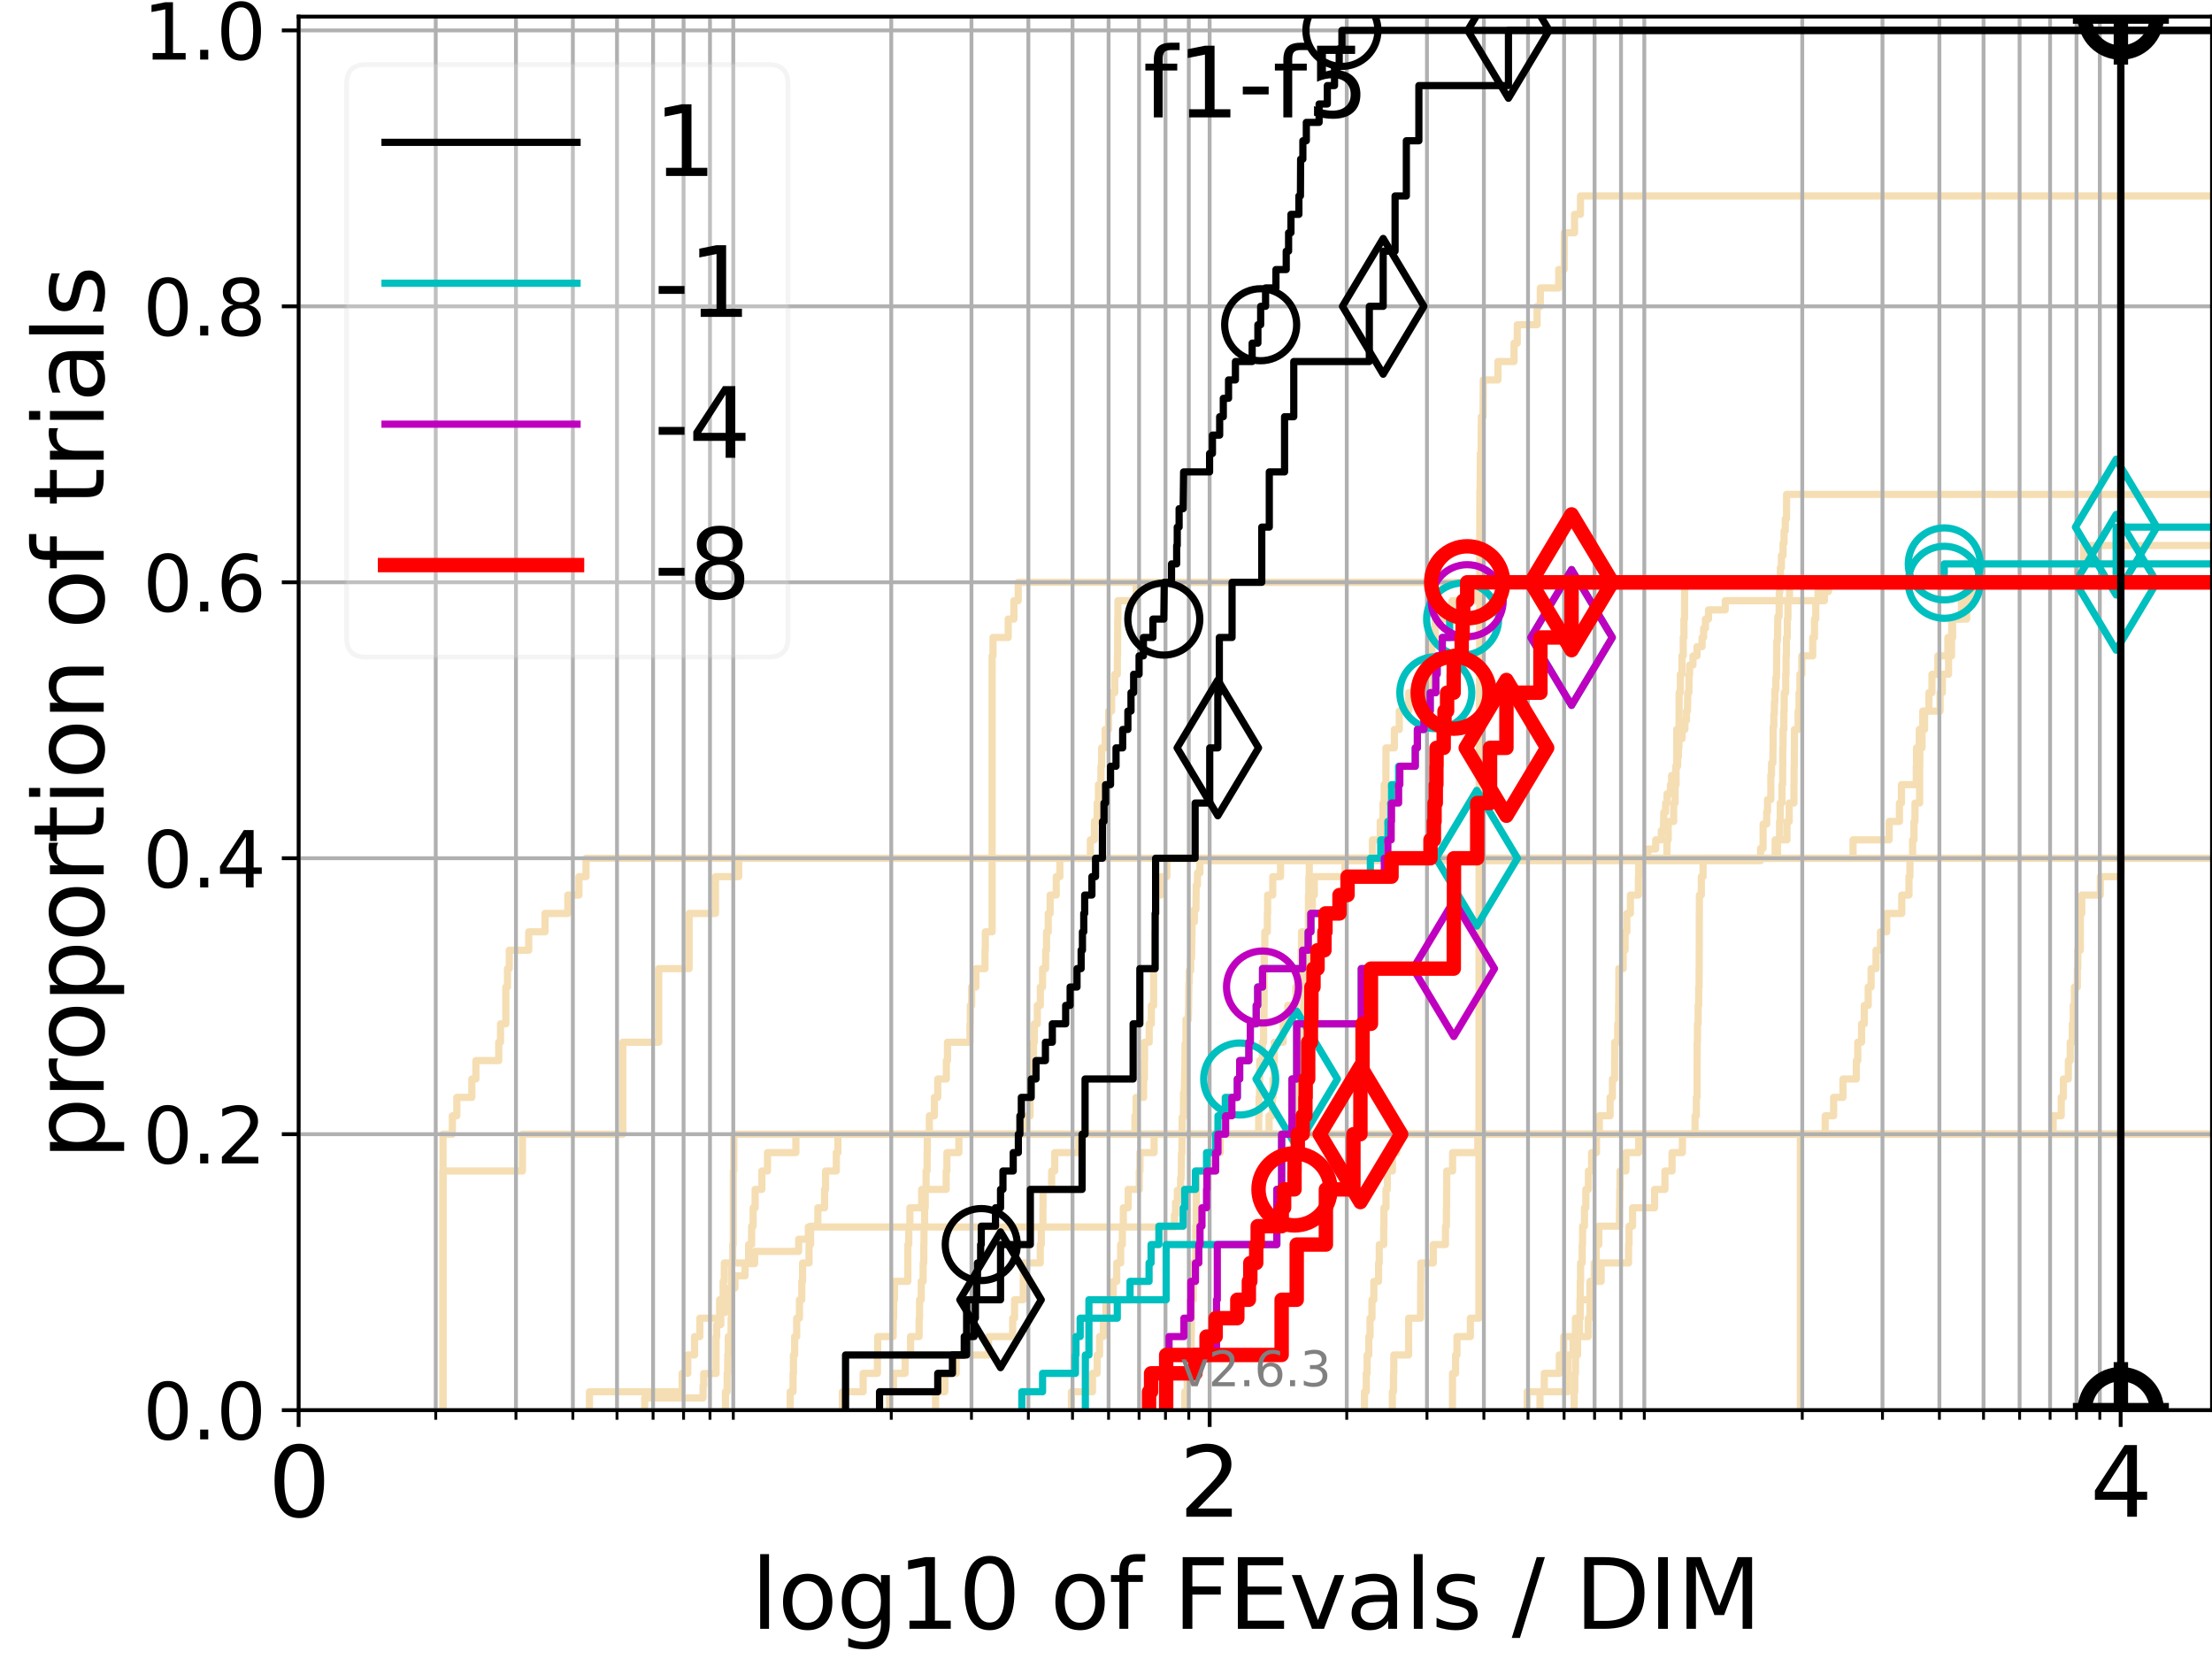 <?xml version="1.0" encoding="utf-8" standalone="no"?>
<!DOCTYPE svg PUBLIC "-//W3C//DTD SVG 1.1//EN"
  "http://www.w3.org/Graphics/SVG/1.1/DTD/svg11.dtd">
<svg xmlns:xlink="http://www.w3.org/1999/xlink" width="460.8pt" height="345.6pt" viewBox="0 0 460.8 345.6" xmlns="http://www.w3.org/2000/svg" version="1.1">
 <defs>
  <style type="text/css">*{stroke-linejoin: round; stroke-linecap: butt}</style>
 </defs>
 <g id="figure_1">
  <g id="patch_1">
   <path d="M 0 345.6 
L 460.8 345.6 
L 460.8 0 
L 0 0 
z
" style="fill: #ffffff"/>
  </g>
  <g id="axes_1">
   <g id="patch_2">
    <path d="M 62.208 293.76 
L 460.8 293.76 
L 460.8 3.456 
L 62.208 3.456 
z
" style="fill: #ffffff"/>
   </g>
   <g id="line2d_1">
    <path d="M 375.048 293.76 
L 375.048 282.263 
L 375.048 282.263 
L 375.048 270.766 
L 375.048 270.766 
L 375.048 259.268 
L 375.048 259.268 
L 375.048 247.771 
L 375.048 247.771 
L 375.048 236.274 
L 375.048 236.274 
L 375.048 236.274 
L 460.8 236.274 
" clip-path="url(#p8922312f47)" style="fill: none; stroke: #f5deb3; stroke-width: 1.5; stroke-linecap: square"/>
   </g>
   <g id="line2d_2">
    <path d="M 134.293 293.76 
L 134.293 291.216 
L 146.461 291.216 
L 146.461 288.673 
L 146.594 288.673 
L 146.594 286.129 
L 149.171 286.129 
L 149.171 278.498 
L 149.296 278.498 
L 149.296 275.955 
L 150.158 275.955 
L 150.158 273.411 
L 151.122 273.411 
L 151.122 270.867 
L 151.478 270.867 
L 151.478 268.324 
L 153.099 268.324 
L 153.099 265.78 
L 155.201 265.78 
L 155.201 263.236 
L 157.202 263.236 
L 157.202 260.693 
L 166.377 260.693 
L 166.377 258.149 
L 168.384 258.149 
L 168.384 255.606 
L 244.657 255.606 
L 244.657 253.062 
L 244.878 253.062 
L 244.878 250.518 
L 245.268 250.518 
L 245.268 247.975 
L 245.941 247.975 
L 245.941 245.431 
L 246.084 245.431 
L 246.12 240.344 
L 246.215 240.344 
L 246.274 232.713 
L 246.534 232.713 
L 246.557 227.626 
L 246.71 227.626 
L 246.815 222.538 
L 246.838 222.538 
L 246.873 217.451 
L 247.06 217.451 
L 247.06 212.364 
L 247.567 212.364 
L 247.67 204.733 
L 247.739 204.733 
L 247.739 202.189 
L 248.046 202.189 
L 248.046 199.646 
L 248.216 199.646 
L 248.306 194.559 
L 248.329 194.559 
L 248.329 192.015 
L 248.81 192.015 
L 248.81 189.471 
L 249.132 189.471 
L 249.198 184.384 
L 249.451 184.384 
L 249.451 181.84 
L 249.962 181.84 
L 249.962 179.297 
L 366.756 179.297 
L 366.756 176.753 
L 367.278 176.753 
L 367.293 171.666 
L 368.034 171.666 
L 368.034 169.122 
L 368.21 169.122 
L 368.21 166.579 
L 368.89 166.579 
L 368.892 161.491 
L 369.042 161.491 
L 369.042 158.948 
L 369.322 158.948 
L 369.395 151.317 
L 369.516 151.317 
L 369.516 148.773 
L 369.636 148.773 
L 369.636 146.23 
L 369.749 146.23 
L 369.749 143.686 
L 369.947 143.686 
L 369.947 141.142 
L 370.082 141.142 
L 370.138 133.512 
L 370.276 133.512 
L 370.349 128.424 
L 370.621 128.424 
L 370.661 123.337 
L 370.773 123.337 
L 370.773 120.793 
L 370.888 120.793 
L 370.888 118.25 
L 371.108 118.25 
L 371.108 115.706 
L 371.444 115.706 
L 371.444 113.163 
L 371.647 113.163 
L 371.647 110.619 
L 371.902 110.619 
L 371.902 108.075 
L 372.163 108.075 
L 372.174 102.988 
L 372.174 102.988 
L 460.8 102.988 
L 460.8 102.988 
" clip-path="url(#p8922312f47)" style="fill: none; stroke: #f5deb3; stroke-width: 1.5; stroke-linecap: square"/>
   </g>
   <g id="line2d_3">
    <path d="M 327.924 293.76 
L 327.924 289.928 
L 328.061 289.928 
L 328.061 286.095 
L 328.198 286.095 
L 328.198 282.263 
L 328.633 282.263 
L 328.633 278.43 
L 329.039 278.43 
L 329.039 274.598 
L 329.134 274.598 
L 329.134 270.766 
L 329.191 270.766 
L 329.191 266.933 
L 329.262 266.933 
L 329.262 263.101 
L 329.597 263.101 
L 329.597 259.268 
L 329.682 259.268 
L 329.682 255.436 
L 330.074 255.436 
L 330.074 251.604 
L 330.358 251.604 
L 330.358 247.771 
L 330.897 247.771 
L 330.897 243.939 
L 331.565 243.939 
L 331.565 240.106 
L 332.581 240.106 
L 332.581 236.274 
L 332.581 236.274 
L 332.581 236.274 
L 460.8 236.274 
" clip-path="url(#p8922312f47)" style="fill: none; stroke: #f5deb3; stroke-width: 1.5; stroke-linecap: square"/>
   </g>
   <g id="line2d_4"/>
   <g id="line2d_5">
    <path d="M 164.612 293.76 
L 164.612 289.928 
L 165.209 289.928 
L 165.209 286.095 
L 165.293 286.095 
L 165.293 282.263 
L 165.546 282.263 
L 165.546 278.43 
L 165.964 278.43 
L 165.964 274.598 
L 166.541 274.598 
L 166.541 270.766 
L 167.03 270.766 
L 167.03 266.933 
L 167.191 266.933 
L 167.191 263.101 
L 168.54 263.101 
L 168.54 259.268 
L 168.851 259.268 
L 168.851 255.436 
L 170.372 255.436 
L 170.372 251.604 
L 171.767 251.604 
L 171.767 247.771 
L 171.983 247.771 
L 171.983 243.939 
L 174.218 243.939 
L 174.218 240.106 
L 174.557 240.106 
L 174.557 236.274 
L 262.203 236.274 
L 262.203 232.442 
L 262.283 232.442 
L 262.283 228.609 
L 262.387 228.609 
L 262.387 224.777 
L 262.419 224.777 
L 262.419 220.944 
L 262.976 220.944 
L 262.976 217.112 
L 263.227 217.112 
L 263.227 213.28 
L 263.314 213.28 
L 263.314 209.447 
L 263.345 209.447 
L 263.345 205.615 
L 263.353 205.615 
L 263.353 201.782 
L 263.361 201.782 
L 263.361 197.95 
L 263.485 197.95 
L 263.485 194.118 
L 264.012 194.118 
L 264.012 190.285 
L 264.074 190.285 
L 264.074 186.453 
L 265.136 186.453 
L 265.136 182.621 
L 266.758 182.621 
L 266.758 178.788 
L 369.794 178.788 
L 369.794 174.956 
L 370.715 174.956 
L 370.715 171.123 
L 370.847 171.123 
L 370.847 167.291 
L 371.211 167.291 
L 371.211 163.459 
L 371.357 163.459 
L 371.357 159.626 
L 371.374 159.626 
L 371.374 155.794 
L 371.448 155.794 
L 371.448 151.961 
L 371.611 151.961 
L 371.611 148.129 
L 371.678 148.129 
L 371.678 144.297 
L 371.997 144.297 
L 371.997 140.464 
L 372.073 140.464 
L 372.073 136.632 
L 372.153 136.632 
L 372.153 132.799 
L 372.332 132.799 
L 372.332 128.967 
L 372.46 128.967 
L 372.46 125.135 
L 372.791 125.135 
L 372.791 121.302 
L 372.791 121.302 
L 372.791 121.302 
L 460.8 121.302 
" clip-path="url(#p8922312f47)" style="fill: none; stroke: #f5deb3; stroke-width: 1.5; stroke-linecap: square"/>
   </g>
   <g id="line2d_6">
    <path d="M 122.795 293.76 
L 122.795 289.928 
L 142.105 289.928 
L 142.105 286.095 
L 143.274 286.095 
L 143.274 282.263 
L 144.69 282.263 
L 144.69 278.43 
L 145.789 278.43 
L 145.789 274.598 
L 149.914 274.598 
L 149.914 270.766 
L 150.643 270.766 
L 150.643 266.933 
L 150.883 266.933 
L 150.883 263.101 
L 155.95 263.101 
L 155.95 259.268 
L 156.58 259.268 
L 156.58 255.436 
L 156.892 255.436 
L 156.892 251.604 
L 157.304 251.604 
L 157.304 247.771 
L 158.715 247.771 
L 158.715 243.939 
L 159.887 243.939 
L 159.887 240.106 
L 165.797 240.106 
L 165.797 236.274 
L 236.428 236.274 
L 236.428 232.442 
L 236.668 232.442 
L 236.668 228.609 
L 238.236 228.609 
L 238.236 224.777 
L 238.394 224.777 
L 238.394 220.944 
L 238.437 220.944 
L 238.437 217.112 
L 239.399 217.112 
L 239.399 213.28 
L 239.844 213.28 
L 239.844 209.447 
L 240.326 209.447 
L 240.326 205.615 
L 240.326 205.615 
L 240.326 201.782 
L 240.585 201.782 
L 240.585 197.95 
L 240.585 197.95 
L 240.585 194.118 
L 240.693 194.118 
L 240.693 190.285 
L 240.775 190.285 
L 240.775 186.453 
L 241.843 186.453 
L 241.843 182.621 
L 243.076 182.621 
L 243.076 178.788 
L 243.076 178.788 
L 243.076 178.788 
L 460.8 178.788 
" clip-path="url(#p8922312f47)" style="fill: none; stroke: #f5deb3; stroke-width: 1.5; stroke-linecap: square"/>
   </g>
   <g id="line2d_7">
    <path d="M 92.29 293.76 
L 92.29 243.939 
L 108.834 243.939 
L 108.834 236.274 
L 129.752 236.274 
L 129.752 217.112 
L 137.232 217.112 
L 137.232 201.782 
L 143.561 201.782 
L 143.561 190.285 
L 149.046 190.285 
L 149.046 182.621 
L 153.886 182.621 
L 153.886 178.788 
L 343.27 178.788 
L 343.27 176.872 
L 344.908 176.872 
L 344.908 174.956 
L 346.082 174.956 
L 346.082 173.04 
L 346.516 173.04 
L 346.601 169.207 
L 346.982 169.207 
L 346.982 167.291 
L 347.276 167.291 
L 347.276 165.375 
L 347.981 165.375 
L 347.981 163.459 
L 348.227 163.459 
L 348.227 161.542 
L 349.077 161.542 
L 349.077 159.626 
L 349.475 159.626 
L 349.475 157.71 
L 349.634 157.71 
L 349.634 155.794 
L 349.75 155.794 
L 349.75 153.878 
L 350.417 153.878 
L 350.417 151.961 
L 350.994 151.961 
L 350.994 150.045 
L 351.337 150.045 
L 351.337 148.129 
L 351.526 148.129 
L 351.595 144.297 
L 351.826 144.297 
L 351.864 140.464 
L 351.976 140.464 
L 351.976 138.548 
L 352.679 138.548 
L 352.679 136.632 
L 353.515 136.632 
L 353.515 134.716 
L 354.58 134.716 
L 354.58 132.799 
L 354.894 132.799 
L 354.894 130.883 
L 355.275 130.883 
L 355.275 128.967 
L 355.913 128.967 
L 355.913 127.051 
L 359.402 127.051 
L 359.402 125.135 
L 378.728 125.135 
L 378.728 123.218 
L 380.912 123.218 
L 380.912 121.302 
L 380.912 121.302 
L 460.8 121.302 
L 460.8 121.302 
" clip-path="url(#p8922312f47)" style="fill: none; stroke: #f5deb3; stroke-width: 1.5; stroke-linecap: square"/>
   </g>
   <g id="line2d_8">
    <path d="M 246.803 293.76 
L 246.803 289.928 
L 247.314 289.928 
L 247.314 286.095 
L 248.148 286.095 
L 248.148 282.263 
L 248.148 282.263 
L 248.148 278.43 
L 248.193 278.43 
L 248.193 274.598 
L 248.193 274.598 
L 248.193 270.766 
L 248.587 270.766 
L 248.587 266.933 
L 248.587 266.933 
L 248.587 263.101 
L 249.098 263.101 
L 249.098 259.268 
L 249.098 259.268 
L 249.098 255.436 
L 249.198 255.436 
L 249.198 251.604 
L 249.22 251.604 
L 249.22 247.771 
L 249.22 247.771 
L 249.22 243.939 
L 253.228 243.939 
L 253.228 240.106 
L 254.186 240.106 
L 254.186 236.274 
L 254.186 236.274 
L 254.186 236.274 
L 460.8 236.274 
" clip-path="url(#p8922312f47)" style="fill: none; stroke: #f5deb3; stroke-width: 1.5; stroke-linecap: square"/>
   </g>
   <g id="line2d_9">
    <path d="M 151.122 293.76 
L 151.122 289.928 
L 151.478 289.928 
L 151.478 286.095 
L 151.596 286.095 
L 151.596 282.263 
L 151.713 282.263 
L 151.713 278.43 
L 152.296 278.43 
L 152.296 274.598 
L 152.412 274.598 
L 152.412 270.766 
L 152.412 270.766 
L 152.412 266.933 
L 152.412 266.933 
L 152.412 263.101 
L 152.642 263.101 
L 152.642 259.268 
L 152.757 259.268 
L 152.757 255.436 
L 152.757 255.436 
L 152.757 251.604 
L 152.757 251.604 
L 152.757 247.771 
L 152.757 247.771 
L 152.757 243.939 
L 152.871 243.939 
L 152.871 240.106 
L 152.871 240.106 
L 152.871 236.274 
L 213.918 236.274 
L 213.918 232.442 
L 214.588 232.442 
L 214.588 228.609 
L 214.715 228.609 
L 214.715 224.777 
L 215.07 224.777 
L 215.07 220.944 
L 215.296 220.944 
L 215.296 217.112 
L 215.472 217.112 
L 215.472 213.28 
L 216.092 213.28 
L 216.092 209.447 
L 216.727 209.447 
L 216.727 205.615 
L 217.185 205.615 
L 217.185 201.782 
L 217.827 201.782 
L 217.827 197.95 
L 218.016 197.95 
L 218.016 194.118 
L 218.367 194.118 
L 218.367 190.285 
L 218.761 190.285 
L 218.761 186.453 
L 220.033 186.453 
L 220.033 182.621 
L 220.787 182.621 
L 220.787 178.788 
L 227.146 178.788 
L 227.146 174.956 
L 227.984 174.956 
L 227.984 171.123 
L 228.552 171.123 
L 228.552 167.291 
L 228.824 167.291 
L 228.824 163.459 
L 229.345 163.459 
L 229.345 159.626 
L 229.488 159.626 
L 229.488 155.794 
L 230.228 155.794 
L 230.228 151.961 
L 230.955 151.961 
L 230.955 148.129 
L 231.569 148.129 
L 231.569 144.297 
L 232.223 144.297 
L 232.223 140.464 
L 232.768 140.464 
L 232.768 136.632 
L 232.818 136.632 
L 232.818 132.799 
L 232.834 132.799 
L 232.834 128.967 
L 232.883 128.967 
L 232.883 125.135 
L 236.698 125.135 
L 236.698 121.302 
L 236.698 121.302 
L 236.698 121.302 
L 460.8 121.302 
" clip-path="url(#p8922312f47)" style="fill: none; stroke: #f5deb3; stroke-width: 1.5; stroke-linecap: square"/>
   </g>
   <g id="line2d_10"/>
   <g id="line2d_11">
    <path d="M 284.247 293.76 
L 284.247 289.928 
L 284.622 289.928 
L 284.622 286.095 
L 284.799 286.095 
L 284.799 282.263 
L 285.142 282.263 
L 285.142 278.43 
L 285.404 278.43 
L 285.404 274.598 
L 285.805 274.598 
L 285.805 270.766 
L 286.197 270.766 
L 286.197 266.933 
L 287.183 266.933 
L 287.183 263.101 
L 287.332 263.101 
L 287.332 259.268 
L 288.252 259.268 
L 288.252 255.436 
L 288.295 255.436 
L 288.295 251.604 
L 288.72 251.604 
L 288.72 247.771 
L 289.014 247.771 
L 289.014 243.939 
L 290.066 243.939 
L 290.066 240.106 
L 290.952 240.106 
L 290.952 236.274 
L 333.16 236.274 
L 333.16 232.442 
L 335.413 232.442 
L 335.413 228.609 
L 335.9 228.609 
L 335.9 224.777 
L 336.351 224.777 
L 336.351 220.944 
L 336.375 220.944 
L 336.375 217.112 
L 336.997 217.112 
L 336.997 213.28 
L 337.167 213.28 
L 337.167 209.447 
L 337.215 209.447 
L 337.215 205.615 
L 337.236 205.615 
L 337.236 201.782 
L 338.143 201.782 
L 338.143 197.95 
L 338.527 197.95 
L 338.527 194.118 
L 338.907 194.118 
L 338.907 190.285 
L 339.641 190.285 
L 339.641 186.453 
L 341.308 186.453 
L 341.308 182.621 
L 341.362 182.621 
L 341.362 178.788 
L 347.244 178.788 
L 347.244 174.956 
L 347.516 174.956 
L 347.516 171.123 
L 348.662 171.123 
L 348.662 167.291 
L 348.954 167.291 
L 348.954 163.459 
L 349.164 163.459 
L 349.164 159.626 
L 349.28 159.626 
L 349.28 155.794 
L 349.286 155.794 
L 349.286 151.961 
L 349.781 151.961 
L 349.781 148.129 
L 349.789 148.129 
L 349.789 144.297 
L 350.049 144.297 
L 350.049 140.464 
L 350.378 140.464 
L 350.378 136.632 
L 350.648 136.632 
L 350.648 132.799 
L 350.796 132.799 
L 350.796 128.967 
L 350.922 128.967 
L 350.922 125.135 
L 350.944 125.135 
L 350.944 121.302 
L 432.782 121.302 
L 432.782 117.47 
L 434.053 117.47 
L 434.053 113.637 
L 461.8 113.637 
" clip-path="url(#p8922312f47)" style="fill: none; stroke: #f5deb3; stroke-width: 1.5; stroke-linecap: square"/>
   </g>
   <g id="line2d_12">
    <path d="M 318.125 293.76 
L 318.125 289.928 
L 321.702 289.928 
L 321.702 286.095 
L 324.835 286.095 
L 324.835 282.263 
L 325.743 282.263 
L 325.743 278.43 
L 330.87 278.43 
L 330.87 274.598 
L 331.227 274.598 
L 331.227 270.766 
L 331.455 270.766 
L 331.455 266.933 
L 333.546 266.933 
L 333.546 263.101 
L 339.261 263.101 
L 339.261 259.268 
L 339.36 259.268 
L 339.36 255.436 
L 340.092 255.436 
L 340.092 251.604 
L 344.687 251.604 
L 344.687 247.771 
L 346.837 247.771 
L 346.837 243.939 
L 348.317 243.939 
L 348.317 240.106 
L 350.47 240.106 
L 350.47 236.274 
L 350.47 236.274 
L 350.47 236.274 
L 460.8 236.274 
" clip-path="url(#p8922312f47)" style="fill: none; stroke: #f5deb3; stroke-width: 1.5; stroke-linecap: square"/>
   </g>
   <g id="line2d_13">
    <path d="M 92.29 293.76 
L 92.29 289.928 
L 92.29 289.928 
L 92.29 286.095 
L 92.29 286.095 
L 92.29 282.263 
L 92.29 282.263 
L 92.29 278.43 
L 92.29 278.43 
L 92.29 274.598 
L 92.29 274.598 
L 92.29 270.766 
L 92.29 270.766 
L 92.29 266.933 
L 92.29 266.933 
L 92.29 263.101 
L 92.29 263.101 
L 92.29 259.268 
L 92.29 259.268 
L 92.29 255.436 
L 92.29 255.436 
L 92.29 251.604 
L 92.29 251.604 
L 92.29 247.771 
L 92.29 247.771 
L 92.29 243.939 
L 92.29 243.939 
L 92.29 240.106 
L 92.29 240.106 
L 92.29 236.274 
L 94.23 236.274 
L 94.23 232.442 
L 95.166 232.442 
L 95.166 228.609 
L 98.287 228.609 
L 98.287 224.777 
L 99.136 224.777 
L 99.136 220.944 
L 103.897 220.944 
L 103.897 217.112 
L 104.27 217.112 
L 104.27 213.28 
L 105.369 213.28 
L 105.369 209.447 
L 105.369 209.447 
L 105.369 205.615 
L 105.728 205.615 
L 105.728 201.782 
L 106.085 201.782 
L 106.085 197.95 
L 110.142 197.95 
L 110.142 194.118 
L 113.54 194.118 
L 113.54 190.285 
L 118.295 190.285 
L 118.295 186.453 
L 120.606 186.453 
L 120.606 182.621 
L 122.078 182.621 
L 122.078 178.788 
L 386.024 178.788 
L 386.024 174.956 
L 393.544 174.956 
L 393.544 171.123 
L 395.69 171.123 
L 395.69 167.291 
L 396.113 167.291 
L 396.113 163.459 
L 399.189 163.459 
L 399.189 159.626 
L 399.242 159.626 
L 399.242 155.794 
L 399.818 155.794 
L 399.818 151.961 
L 400.918 151.961 
L 400.918 148.129 
L 404.157 148.129 
L 404.157 144.297 
L 404.625 144.297 
L 404.625 140.464 
L 405.921 140.464 
L 405.921 136.632 
L 406.536 136.632 
L 406.536 132.799 
L 406.58 132.799 
L 406.58 128.967 
L 409.698 128.967 
L 409.698 125.135 
L 410.224 125.135 
L 410.224 121.302 
L 410.224 121.302 
L 410.224 121.302 
L 460.8 121.302 
" clip-path="url(#p8922312f47)" style="fill: none; stroke: #f5deb3; stroke-width: 1.5; stroke-linecap: square"/>
   </g>
   <g id="line2d_14">
    <path d="M 320.808 293.76 
L 320.808 289.928 
L 326.591 289.928 
L 326.591 286.095 
L 326.608 286.095 
L 326.608 282.263 
L 327.692 282.263 
L 327.692 278.43 
L 328.183 278.43 
L 328.183 274.598 
L 329.202 274.598 
L 329.202 270.766 
L 331.226 270.766 
L 331.226 266.933 
L 332.106 266.933 
L 332.106 263.101 
L 332.532 263.101 
L 332.532 259.268 
L 333.06 259.268 
L 333.06 255.436 
L 337.368 255.436 
L 337.368 251.604 
L 337.418 251.604 
L 337.418 247.771 
L 337.479 247.771 
L 337.479 243.939 
L 338.717 243.939 
L 338.717 240.106 
L 341.368 240.106 
L 341.368 236.274 
L 427.708 236.274 
L 427.708 232.442 
L 429.4 232.442 
L 429.4 228.609 
L 429.838 228.609 
L 429.838 224.777 
L 430.877 224.777 
L 430.877 220.944 
L 431.268 220.944 
L 431.268 217.112 
L 431.692 217.112 
L 431.692 213.28 
L 431.896 213.28 
L 431.896 209.447 
L 432.135 209.447 
L 432.135 205.615 
L 432.751 205.615 
L 432.751 201.782 
L 432.848 201.782 
L 432.848 197.95 
L 433.368 197.95 
L 433.368 194.118 
L 433.376 194.118 
L 433.376 190.285 
L 433.682 190.285 
L 433.682 186.453 
L 437.53 186.453 
L 437.53 182.621 
L 441.844 182.621 
L 441.844 178.788 
L 461.8 178.788 
" clip-path="url(#p8922312f47)" style="fill: none; stroke: #f5deb3; stroke-width: 1.5; stroke-linecap: square"/>
   </g>
   <g id="line2d_15">
    <path d="M 302.57 293.76 
L 302.588 286.095 
L 303.217 286.095 
L 303.217 282.263 
L 303.513 282.263 
L 303.513 278.43 
L 306.306 278.43 
L 306.306 274.598 
L 308.079 274.598 
L 308.124 159.626 
L 308.192 159.626 
L 308.282 102.14 
L 308.337 102.14 
L 308.381 94.475 
L 308.536 94.475 
L 308.588 86.811 
L 308.941 86.811 
L 308.988 79.146 
L 312.045 79.146 
L 312.045 75.313 
L 315.402 75.313 
L 315.402 71.481 
L 316.078 71.481 
L 316.078 67.649 
L 320.2 67.649 
L 320.2 63.816 
L 320.883 63.816 
L 320.883 59.984 
L 324.704 59.984 
L 324.704 56.151 
L 325.846 56.151 
L 325.875 48.487 
L 328.001 48.487 
L 328.001 44.654 
L 329.241 44.654 
L 329.241 40.822 
L 329.241 40.822 
L 460.8 40.822 
L 460.8 40.822 
" clip-path="url(#p8922312f47)" style="fill: none; stroke: #f5deb3; stroke-width: 1.5; stroke-linecap: square"/>
   </g>
   <g id="line2d_16">
    <path d="M 194.901 293.76 
L 194.901 289.928 
L 196.831 289.928 
L 196.831 286.095 
L 199.197 286.095 
L 199.197 282.263 
L 205.925 282.263 
L 205.925 278.43 
L 210.96 278.43 
L 210.96 274.598 
L 211.349 274.598 
L 211.349 270.766 
L 213.159 270.766 
L 213.159 266.933 
L 213.185 266.933 
L 213.185 263.101 
L 216.703 263.101 
L 216.703 259.268 
L 216.92 259.268 
L 216.92 255.436 
L 217.257 255.436 
L 217.257 251.604 
L 217.281 251.604 
L 217.281 247.771 
L 219.083 247.771 
L 219.083 243.939 
L 219.719 243.939 
L 219.719 240.106 
L 224.743 240.106 
L 224.743 236.274 
L 264.372 236.274 
L 264.372 232.442 
L 265.046 232.442 
L 265.046 228.609 
L 265.195 228.609 
L 265.195 224.777 
L 265.449 224.777 
L 265.449 220.944 
L 265.456 220.944 
L 265.456 217.112 
L 267.316 217.112 
L 267.316 213.28 
L 268.278 213.28 
L 268.278 209.447 
L 269.944 209.447 
L 269.944 205.615 
L 270.355 205.615 
L 270.355 201.782 
L 271.035 201.782 
L 271.035 197.95 
L 271.126 197.95 
L 271.126 194.118 
L 272.645 194.118 
L 272.645 190.285 
L 273.388 190.285 
L 273.388 186.453 
L 273.79 186.453 
L 273.79 182.621 
L 280.187 182.621 
L 280.187 178.788 
L 285.904 178.788 
L 285.904 174.956 
L 287.528 174.956 
L 287.528 171.123 
L 288.098 171.123 
L 288.098 167.291 
L 288.342 167.291 
L 288.342 163.459 
L 288.707 163.459 
L 288.707 159.626 
L 288.724 159.626 
L 288.724 155.794 
L 290.469 155.794 
L 290.469 151.961 
L 291.493 151.961 
L 291.493 148.129 
L 293.471 148.129 
L 293.471 144.297 
L 297.623 144.297 
L 297.623 140.464 
L 298.083 140.464 
L 298.083 136.632 
L 298.275 136.632 
L 298.275 132.799 
L 298.986 132.799 
L 298.986 128.967 
L 302.479 128.967 
L 302.479 125.135 
L 307.23 125.135 
L 307.23 121.302 
L 307.23 121.302 
L 307.23 121.302 
L 460.8 121.302 
" clip-path="url(#p8922312f47)" style="fill: none; stroke: #f5deb3; stroke-width: 1.5; stroke-linecap: square"/>
   </g>
   <g id="line2d_17">
    <path d="M 290.05 293.76 
L 290.05 289.928 
L 290.283 289.928 
L 290.283 286.095 
L 290.356 286.095 
L 290.356 282.263 
L 293.438 282.263 
L 293.438 278.43 
L 293.449 278.43 
L 293.449 274.598 
L 295.941 274.598 
L 295.941 270.766 
L 295.948 270.766 
L 295.948 266.933 
L 295.984 266.933 
L 295.984 263.101 
L 298.582 263.101 
L 298.582 259.268 
L 301.11 259.268 
L 301.11 255.436 
L 301.307 255.436 
L 301.307 251.604 
L 301.357 251.604 
L 301.357 247.771 
L 301.379 247.771 
L 301.379 243.939 
L 302.6 243.939 
L 302.6 240.106 
L 307.851 240.106 
L 307.851 236.274 
L 380.222 236.274 
L 380.222 232.442 
L 381.977 232.442 
L 381.977 228.609 
L 383.92 228.609 
L 383.92 224.777 
L 386.709 224.777 
L 386.709 220.944 
L 387.009 220.944 
L 387.009 217.112 
L 387.8 217.112 
L 387.8 213.28 
L 388.371 213.28 
L 388.371 209.447 
L 389.181 209.447 
L 389.181 205.615 
L 389.784 205.615 
L 389.784 201.782 
L 390.814 201.782 
L 390.814 197.95 
L 391.731 197.95 
L 391.731 194.118 
L 393.034 194.118 
L 393.034 190.285 
L 396.177 190.285 
L 396.177 186.453 
L 397.672 186.453 
L 397.672 182.621 
L 397.874 182.621 
L 397.874 178.788 
L 398.429 178.788 
L 398.429 174.956 
L 398.716 174.956 
L 398.716 171.123 
L 398.924 171.123 
L 398.924 167.291 
L 399.897 167.291 
L 399.897 163.459 
L 399.903 163.459 
L 399.903 159.626 
L 399.927 159.626 
L 399.927 155.794 
L 400.394 155.794 
L 400.394 151.961 
L 400.538 151.961 
L 400.538 148.129 
L 401.827 148.129 
L 401.827 144.297 
L 402.463 144.297 
L 402.463 140.464 
L 403.686 140.464 
L 403.686 136.632 
L 405.783 136.632 
L 405.783 132.799 
L 406.767 132.799 
L 406.767 128.967 
L 408.599 128.967 
L 408.599 125.135 
L 410.795 125.135 
L 410.795 121.302 
L 410.795 121.302 
L 410.795 121.302 
L 460.8 121.302 
" clip-path="url(#p8922312f47)" style="fill: none; stroke: #f5deb3; stroke-width: 1.5; stroke-linecap: square"/>
   </g>
   <g id="line2d_18">
    <path d="M 223.197 293.76 
L 223.197 289.928 
L 227.576 289.928 
L 227.576 286.095 
L 228.552 286.095 
L 228.552 282.263 
L 229.059 282.263 
L 229.059 278.43 
L 229.842 278.43 
L 229.842 274.598 
L 230.385 274.598 
L 230.385 270.766 
L 231.905 270.766 
L 231.905 266.933 
L 232.637 266.933 
L 232.637 263.101 
L 233.453 263.101 
L 233.453 259.268 
L 233.806 259.268 
L 233.806 255.436 
L 234.014 255.436 
L 234.014 251.604 
L 235.022 251.604 
L 235.022 247.771 
L 237.335 247.771 
L 237.335 243.939 
L 237.467 243.939 
L 237.467 240.106 
L 240.421 240.106 
L 240.421 236.274 
L 269.15 236.274 
L 269.15 232.442 
L 270.156 232.442 
L 270.156 228.609 
L 270.394 228.609 
L 270.394 224.777 
L 270.696 224.777 
L 270.696 220.944 
L 271.061 220.944 
L 271.061 217.112 
L 271.41 217.112 
L 271.41 213.28 
L 271.532 213.28 
L 271.532 209.447 
L 271.615 209.447 
L 271.615 205.615 
L 271.673 205.615 
L 271.673 201.782 
L 272.276 201.782 
L 272.276 197.95 
L 272.458 197.95 
L 272.458 194.118 
L 272.558 194.118 
L 272.558 190.285 
L 272.577 190.285 
L 272.577 186.453 
L 272.664 186.453 
L 272.664 182.621 
L 272.745 182.621 
L 272.745 178.788 
L 272.745 178.788 
L 272.745 178.788 
L 460.8 178.788 
" clip-path="url(#p8922312f47)" style="fill: none; stroke: #f5deb3; stroke-width: 1.5; stroke-linecap: square"/>
   </g>
   <g id="line2d_19">
    <path d="M 175.49 293.76 
L 175.49 289.928 
L 179.806 289.928 
L 179.806 286.095 
L 182.784 286.095 
L 182.784 282.263 
L 182.839 282.263 
L 182.839 278.43 
L 186.074 278.43 
L 186.074 274.598 
L 186.176 274.598 
L 186.176 270.766 
L 186.328 270.766 
L 186.328 266.933 
L 189.12 266.933 
L 189.12 263.101 
L 189.12 263.101 
L 189.12 259.268 
L 189.31 259.268 
L 189.31 255.436 
L 189.545 255.436 
L 189.545 251.604 
L 192.002 251.604 
L 192.002 247.771 
L 197.105 247.771 
L 197.105 243.939 
L 197.261 243.939 
L 197.261 240.106 
L 199.75 240.106 
L 199.75 236.274 
L 353.109 236.274 
L 353.109 232.442 
L 353.385 232.442 
L 353.385 228.609 
L 353.534 228.609 
L 353.534 224.777 
L 353.535 224.777 
L 353.535 220.944 
L 353.544 220.944 
L 353.544 217.112 
L 353.61 217.112 
L 353.61 213.28 
L 353.751 213.28 
L 353.751 209.447 
L 353.872 209.447 
L 353.872 205.615 
L 353.954 205.615 
L 353.954 201.782 
L 353.974 201.782 
L 353.974 197.95 
L 353.992 197.95 
L 353.992 194.118 
L 353.993 194.118 
L 353.993 190.285 
L 354.015 190.285 
L 354.015 186.453 
L 354.417 186.453 
L 354.417 182.621 
L 354.784 182.621 
L 354.784 178.788 
L 370.282 178.788 
L 370.282 174.956 
L 372.257 174.956 
L 372.257 171.123 
L 372.725 171.123 
L 372.725 167.291 
L 373.709 167.291 
L 373.709 163.459 
L 373.74 163.459 
L 373.74 159.626 
L 373.794 159.626 
L 373.794 155.794 
L 373.82 155.794 
L 373.82 151.961 
L 374.581 151.961 
L 374.581 148.129 
L 374.775 148.129 
L 374.775 144.297 
L 374.951 144.297 
L 374.951 140.464 
L 375.347 140.464 
L 375.347 136.632 
L 377.623 136.632 
L 377.623 132.799 
L 377.989 132.799 
L 377.989 128.967 
L 378.254 128.967 
L 378.254 125.135 
L 380.069 125.135 
L 380.069 121.302 
L 380.069 121.302 
L 380.069 121.302 
L 460.8 121.302 
" clip-path="url(#p8922312f47)" style="fill: none; stroke: #f5deb3; stroke-width: 1.5; stroke-linecap: square"/>
   </g>
   <g id="line2d_20">
    <path d="M 185.302 293.76 
L 185.302 289.928 
L 186.125 289.928 
L 186.125 286.095 
L 188.548 286.095 
L 188.548 282.263 
L 189.685 282.263 
L 189.685 278.43 
L 191.468 278.43 
L 191.468 274.598 
L 191.558 274.598 
L 191.558 270.766 
L 191.913 270.766 
L 191.913 266.933 
L 192.31 266.933 
L 192.31 263.101 
L 192.441 263.101 
L 192.441 259.268 
L 192.485 259.268 
L 192.485 255.436 
L 192.615 255.436 
L 192.615 251.604 
L 192.746 251.604 
L 192.746 247.771 
L 192.919 247.771 
L 192.919 243.939 
L 193.134 243.939 
L 193.134 240.106 
L 193.177 240.106 
L 193.177 236.274 
L 193.604 236.274 
L 193.604 232.442 
L 194.653 232.442 
L 194.653 228.609 
L 195.351 228.609 
L 195.351 224.777 
L 197.144 224.777 
L 197.144 220.944 
L 197.377 220.944 
L 197.377 217.112 
L 202.063 217.112 
L 202.063 213.28 
L 202.132 213.28 
L 202.132 209.447 
L 202.407 209.447 
L 202.407 205.615 
L 203.29 205.615 
L 203.29 201.782 
L 205.193 201.782 
L 205.193 197.95 
L 205.258 197.95 
L 205.258 194.118 
L 206.674 194.118 
L 206.674 190.285 
L 206.674 190.285 
L 206.674 186.453 
L 206.674 186.453 
L 206.674 182.621 
L 206.674 182.621 
L 206.674 178.788 
L 206.674 178.788 
L 206.674 174.956 
L 206.674 174.956 
L 206.674 171.123 
L 206.674 171.123 
L 206.674 167.291 
L 206.674 167.291 
L 206.674 163.459 
L 206.674 163.459 
L 206.674 159.626 
L 206.674 159.626 
L 206.674 155.794 
L 206.674 155.794 
L 206.674 151.961 
L 206.674 151.961 
L 206.674 148.129 
L 206.674 148.129 
L 206.674 144.297 
L 206.674 144.297 
L 206.674 140.464 
L 206.674 140.464 
L 206.674 136.632 
L 206.859 136.632 
L 206.859 132.799 
L 210.03 132.799 
L 210.03 128.967 
L 211.21 128.967 
L 211.21 125.135 
L 212.115 125.135 
L 212.115 121.302 
L 212.115 121.302 
L 212.115 121.302 
L 460.8 121.302 
" clip-path="url(#p8922312f47)" style="fill: none; stroke: #f5deb3; stroke-width: 1.5; stroke-linecap: square"/>
   </g>
   <g id="matplotlib.axis_1">
    <g id="xtick_1">
     <g id="line2d_21">
      <path d="M 62.208 293.76 
L 62.208 3.456 
" clip-path="url(#p8922312f47)" style="fill: none; stroke: #b0b0b0; stroke-width: 0.8; stroke-linecap: square"/>
     </g>
     <g id="line2d_22">
      <defs>
       <path id="m4ec1f1255a" d="M 0 0 
L 0 3.5 
" style="stroke: #000000; stroke-width: 0.8"/>
      </defs>
      <g>
       <use xlink:href="#m4ec1f1255a" x="62.208" y="293.76" style="stroke: #000000; stroke-width: 0.8"/>
      </g>
     </g>
     <g id="text_1">
      <!-- 0 -->
      <g transform="translate(55.846 315.957) scale(0.2 -0.2)">
       <defs>
        <path id="DejaVuSans-30" d="M 2034 4250 
Q 1547 4250 1301 3770 
Q 1056 3291 1056 2328 
Q 1056 1369 1301 889 
Q 1547 409 2034 409 
Q 2525 409 2770 889 
Q 3016 1369 3016 2328 
Q 3016 3291 2770 3770 
Q 2525 4250 2034 4250 
z
M 2034 4750 
Q 2819 4750 3233 4129 
Q 3647 3509 3647 2328 
Q 3647 1150 3233 529 
Q 2819 -91 2034 -91 
Q 1250 -91 836 529 
Q 422 1150 422 2328 
Q 422 3509 836 4129 
Q 1250 4750 2034 4750 
z
" transform="scale(0.016)"/>
       </defs>
       <use xlink:href="#DejaVuSans-30"/>
      </g>
     </g>
    </g>
    <g id="xtick_2">
     <g id="line2d_23">
      <path d="M 251.989 293.76 
L 251.989 3.456 
" clip-path="url(#p8922312f47)" style="fill: none; stroke: #b0b0b0; stroke-width: 0.8; stroke-linecap: square"/>
     </g>
     <g id="line2d_24">
      <g>
       <use xlink:href="#m4ec1f1255a" x="251.989" y="293.76" style="stroke: #000000; stroke-width: 0.8"/>
      </g>
     </g>
     <g id="text_2">
      <!-- 2 -->
      <g transform="translate(245.627 315.957) scale(0.2 -0.2)">
       <defs>
        <path id="DejaVuSans-32" d="M 1228 531 
L 3431 531 
L 3431 0 
L 469 0 
L 469 531 
Q 828 903 1448 1529 
Q 2069 2156 2228 2338 
Q 2531 2678 2651 2914 
Q 2772 3150 2772 3378 
Q 2772 3750 2511 3984 
Q 2250 4219 1831 4219 
Q 1534 4219 1204 4116 
Q 875 4013 500 3803 
L 500 4441 
Q 881 4594 1212 4672 
Q 1544 4750 1819 4750 
Q 2544 4750 2975 4387 
Q 3406 4025 3406 3419 
Q 3406 3131 3298 2873 
Q 3191 2616 2906 2266 
Q 2828 2175 2409 1742 
Q 1991 1309 1228 531 
z
" transform="scale(0.016)"/>
       </defs>
       <use xlink:href="#DejaVuSans-32"/>
      </g>
     </g>
    </g>
    <g id="xtick_3">
     <g id="line2d_25">
      <path d="M 441.771 293.76 
L 441.771 3.456 
" clip-path="url(#p8922312f47)" style="fill: none; stroke: #b0b0b0; stroke-width: 0.8; stroke-linecap: square"/>
     </g>
     <g id="line2d_26">
      <g>
       <use xlink:href="#m4ec1f1255a" x="441.771" y="293.76" style="stroke: #000000; stroke-width: 0.8"/>
      </g>
     </g>
     <g id="text_3">
      <!-- 4 -->
      <g transform="translate(435.408 315.957) scale(0.2 -0.2)">
       <defs>
        <path id="DejaVuSans-34" d="M 2419 4116 
L 825 1625 
L 2419 1625 
L 2419 4116 
z
M 2253 4666 
L 3047 4666 
L 3047 1625 
L 3713 1625 
L 3713 1100 
L 3047 1100 
L 3047 0 
L 2419 0 
L 2419 1100 
L 313 1100 
L 313 1709 
L 2253 4666 
z
" transform="scale(0.016)"/>
       </defs>
       <use xlink:href="#DejaVuSans-34"/>
      </g>
     </g>
    </g>
    <g id="xtick_4">
     <g id="line2d_27">
      <path d="M 90.773 293.76 
L 90.773 3.456 
" clip-path="url(#p8922312f47)" style="fill: none; stroke: #b0b0b0; stroke-width: 0.8; stroke-linecap: square"/>
     </g>
     <g id="line2d_28">
      <defs>
       <path id="mcc05bb463b" d="M 0 0 
L 0 2 
" style="stroke: #000000; stroke-width: 0.6"/>
      </defs>
      <g>
       <use xlink:href="#mcc05bb463b" x="90.773" y="293.76" style="stroke: #000000; stroke-width: 0.6"/>
      </g>
     </g>
    </g>
    <g id="xtick_5">
     <g id="line2d_29">
      <path d="M 107.482 293.76 
L 107.482 3.456 
" clip-path="url(#p8922312f47)" style="fill: none; stroke: #b0b0b0; stroke-width: 0.8; stroke-linecap: square"/>
     </g>
     <g id="line2d_30">
      <g>
       <use xlink:href="#mcc05bb463b" x="107.482" y="293.76" style="stroke: #000000; stroke-width: 0.6"/>
      </g>
     </g>
    </g>
    <g id="xtick_6">
     <g id="line2d_31">
      <path d="M 119.338 293.76 
L 119.338 3.456 
" clip-path="url(#p8922312f47)" style="fill: none; stroke: #b0b0b0; stroke-width: 0.8; stroke-linecap: square"/>
     </g>
     <g id="line2d_32">
      <g>
       <use xlink:href="#mcc05bb463b" x="119.338" y="293.76" style="stroke: #000000; stroke-width: 0.6"/>
      </g>
     </g>
    </g>
    <g id="xtick_7">
     <g id="line2d_33">
      <path d="M 128.534 293.76 
L 128.534 3.456 
" clip-path="url(#p8922312f47)" style="fill: none; stroke: #b0b0b0; stroke-width: 0.8; stroke-linecap: square"/>
     </g>
     <g id="line2d_34">
      <g>
       <use xlink:href="#mcc05bb463b" x="128.534" y="293.76" style="stroke: #000000; stroke-width: 0.6"/>
      </g>
     </g>
    </g>
    <g id="xtick_8">
     <g id="line2d_35">
      <path d="M 136.047 293.76 
L 136.047 3.456 
" clip-path="url(#p8922312f47)" style="fill: none; stroke: #b0b0b0; stroke-width: 0.8; stroke-linecap: square"/>
     </g>
     <g id="line2d_36">
      <g>
       <use xlink:href="#mcc05bb463b" x="136.047" y="293.76" style="stroke: #000000; stroke-width: 0.6"/>
      </g>
     </g>
    </g>
    <g id="xtick_9">
     <g id="line2d_37">
      <path d="M 142.4 293.76 
L 142.4 3.456 
" clip-path="url(#p8922312f47)" style="fill: none; stroke: #b0b0b0; stroke-width: 0.8; stroke-linecap: square"/>
     </g>
     <g id="line2d_38">
      <g>
       <use xlink:href="#mcc05bb463b" x="142.4" y="293.76" style="stroke: #000000; stroke-width: 0.6"/>
      </g>
     </g>
    </g>
    <g id="xtick_10">
     <g id="line2d_39">
      <path d="M 147.903 293.76 
L 147.903 3.456 
" clip-path="url(#p8922312f47)" style="fill: none; stroke: #b0b0b0; stroke-width: 0.8; stroke-linecap: square"/>
     </g>
     <g id="line2d_40">
      <g>
       <use xlink:href="#mcc05bb463b" x="147.903" y="293.76" style="stroke: #000000; stroke-width: 0.6"/>
      </g>
     </g>
    </g>
    <g id="xtick_11">
     <g id="line2d_41">
      <path d="M 152.757 293.76 
L 152.757 3.456 
" clip-path="url(#p8922312f47)" style="fill: none; stroke: #b0b0b0; stroke-width: 0.8; stroke-linecap: square"/>
     </g>
     <g id="line2d_42">
      <g>
       <use xlink:href="#mcc05bb463b" x="152.757" y="293.76" style="stroke: #000000; stroke-width: 0.6"/>
      </g>
     </g>
    </g>
    <g id="xtick_12">
     <g id="line2d_43">
      <path d="M 185.664 293.76 
L 185.664 3.456 
" clip-path="url(#p8922312f47)" style="fill: none; stroke: #b0b0b0; stroke-width: 0.8; stroke-linecap: square"/>
     </g>
     <g id="line2d_44">
      <g>
       <use xlink:href="#mcc05bb463b" x="185.664" y="293.76" style="stroke: #000000; stroke-width: 0.6"/>
      </g>
     </g>
    </g>
    <g id="xtick_13">
     <g id="line2d_45">
      <path d="M 202.373 293.76 
L 202.373 3.456 
" clip-path="url(#p8922312f47)" style="fill: none; stroke: #b0b0b0; stroke-width: 0.8; stroke-linecap: square"/>
     </g>
     <g id="line2d_46">
      <g>
       <use xlink:href="#mcc05bb463b" x="202.373" y="293.76" style="stroke: #000000; stroke-width: 0.6"/>
      </g>
     </g>
    </g>
    <g id="xtick_14">
     <g id="line2d_47">
      <path d="M 214.229 293.76 
L 214.229 3.456 
" clip-path="url(#p8922312f47)" style="fill: none; stroke: #b0b0b0; stroke-width: 0.8; stroke-linecap: square"/>
     </g>
     <g id="line2d_48">
      <g>
       <use xlink:href="#mcc05bb463b" x="214.229" y="293.76" style="stroke: #000000; stroke-width: 0.6"/>
      </g>
     </g>
    </g>
    <g id="xtick_15">
     <g id="line2d_49">
      <path d="M 223.425 293.76 
L 223.425 3.456 
" clip-path="url(#p8922312f47)" style="fill: none; stroke: #b0b0b0; stroke-width: 0.8; stroke-linecap: square"/>
     </g>
     <g id="line2d_50">
      <g>
       <use xlink:href="#mcc05bb463b" x="223.425" y="293.76" style="stroke: #000000; stroke-width: 0.6"/>
      </g>
     </g>
    </g>
    <g id="xtick_16">
     <g id="line2d_51">
      <path d="M 230.938 293.76 
L 230.938 3.456 
" clip-path="url(#p8922312f47)" style="fill: none; stroke: #b0b0b0; stroke-width: 0.8; stroke-linecap: square"/>
     </g>
     <g id="line2d_52">
      <g>
       <use xlink:href="#mcc05bb463b" x="230.938" y="293.76" style="stroke: #000000; stroke-width: 0.6"/>
      </g>
     </g>
    </g>
    <g id="xtick_17">
     <g id="line2d_53">
      <path d="M 237.291 293.76 
L 237.291 3.456 
" clip-path="url(#p8922312f47)" style="fill: none; stroke: #b0b0b0; stroke-width: 0.8; stroke-linecap: square"/>
     </g>
     <g id="line2d_54">
      <g>
       <use xlink:href="#mcc05bb463b" x="237.291" y="293.76" style="stroke: #000000; stroke-width: 0.6"/>
      </g>
     </g>
    </g>
    <g id="xtick_18">
     <g id="line2d_55">
      <path d="M 242.794 293.76 
L 242.794 3.456 
" clip-path="url(#p8922312f47)" style="fill: none; stroke: #b0b0b0; stroke-width: 0.8; stroke-linecap: square"/>
     </g>
     <g id="line2d_56">
      <g>
       <use xlink:href="#mcc05bb463b" x="242.794" y="293.76" style="stroke: #000000; stroke-width: 0.6"/>
      </g>
     </g>
    </g>
    <g id="xtick_19">
     <g id="line2d_57">
      <path d="M 247.648 293.76 
L 247.648 3.456 
" clip-path="url(#p8922312f47)" style="fill: none; stroke: #b0b0b0; stroke-width: 0.8; stroke-linecap: square"/>
     </g>
     <g id="line2d_58">
      <g>
       <use xlink:href="#mcc05bb463b" x="247.648" y="293.76" style="stroke: #000000; stroke-width: 0.6"/>
      </g>
     </g>
    </g>
    <g id="xtick_20">
     <g id="line2d_59">
      <path d="M 280.554 293.76 
L 280.554 3.456 
" clip-path="url(#p8922312f47)" style="fill: none; stroke: #b0b0b0; stroke-width: 0.8; stroke-linecap: square"/>
     </g>
     <g id="line2d_60">
      <g>
       <use xlink:href="#mcc05bb463b" x="280.554" y="293.76" style="stroke: #000000; stroke-width: 0.6"/>
      </g>
     </g>
    </g>
    <g id="xtick_21">
     <g id="line2d_61">
      <path d="M 297.264 293.76 
L 297.264 3.456 
" clip-path="url(#p8922312f47)" style="fill: none; stroke: #b0b0b0; stroke-width: 0.8; stroke-linecap: square"/>
     </g>
     <g id="line2d_62">
      <g>
       <use xlink:href="#mcc05bb463b" x="297.264" y="293.76" style="stroke: #000000; stroke-width: 0.6"/>
      </g>
     </g>
    </g>
    <g id="xtick_22">
     <g id="line2d_63">
      <path d="M 309.119 293.76 
L 309.119 3.456 
" clip-path="url(#p8922312f47)" style="fill: none; stroke: #b0b0b0; stroke-width: 0.8; stroke-linecap: square"/>
     </g>
     <g id="line2d_64">
      <g>
       <use xlink:href="#mcc05bb463b" x="309.119" y="293.76" style="stroke: #000000; stroke-width: 0.6"/>
      </g>
     </g>
    </g>
    <g id="xtick_23">
     <g id="line2d_65">
      <path d="M 318.315 293.76 
L 318.315 3.456 
" clip-path="url(#p8922312f47)" style="fill: none; stroke: #b0b0b0; stroke-width: 0.8; stroke-linecap: square"/>
     </g>
     <g id="line2d_66">
      <g>
       <use xlink:href="#mcc05bb463b" x="318.315" y="293.76" style="stroke: #000000; stroke-width: 0.6"/>
      </g>
     </g>
    </g>
    <g id="xtick_24">
     <g id="line2d_67">
      <path d="M 325.829 293.76 
L 325.829 3.456 
" clip-path="url(#p8922312f47)" style="fill: none; stroke: #b0b0b0; stroke-width: 0.8; stroke-linecap: square"/>
     </g>
     <g id="line2d_68">
      <g>
       <use xlink:href="#mcc05bb463b" x="325.829" y="293.76" style="stroke: #000000; stroke-width: 0.6"/>
      </g>
     </g>
    </g>
    <g id="xtick_25">
     <g id="line2d_69">
      <path d="M 332.181 293.76 
L 332.181 3.456 
" clip-path="url(#p8922312f47)" style="fill: none; stroke: #b0b0b0; stroke-width: 0.8; stroke-linecap: square"/>
     </g>
     <g id="line2d_70">
      <g>
       <use xlink:href="#mcc05bb463b" x="332.181" y="293.76" style="stroke: #000000; stroke-width: 0.6"/>
      </g>
     </g>
    </g>
    <g id="xtick_26">
     <g id="line2d_71">
      <path d="M 337.684 293.76 
L 337.684 3.456 
" clip-path="url(#p8922312f47)" style="fill: none; stroke: #b0b0b0; stroke-width: 0.8; stroke-linecap: square"/>
     </g>
     <g id="line2d_72">
      <g>
       <use xlink:href="#mcc05bb463b" x="337.684" y="293.76" style="stroke: #000000; stroke-width: 0.6"/>
      </g>
     </g>
    </g>
    <g id="xtick_27">
     <g id="line2d_73">
      <path d="M 342.538 293.76 
L 342.538 3.456 
" clip-path="url(#p8922312f47)" style="fill: none; stroke: #b0b0b0; stroke-width: 0.8; stroke-linecap: square"/>
     </g>
     <g id="line2d_74">
      <g>
       <use xlink:href="#mcc05bb463b" x="342.538" y="293.76" style="stroke: #000000; stroke-width: 0.6"/>
      </g>
     </g>
    </g>
    <g id="xtick_28">
     <g id="line2d_75">
      <path d="M 375.445 293.76 
L 375.445 3.456 
" clip-path="url(#p8922312f47)" style="fill: none; stroke: #b0b0b0; stroke-width: 0.8; stroke-linecap: square"/>
     </g>
     <g id="line2d_76">
      <g>
       <use xlink:href="#mcc05bb463b" x="375.445" y="293.76" style="stroke: #000000; stroke-width: 0.6"/>
      </g>
     </g>
    </g>
    <g id="xtick_29">
     <g id="line2d_77">
      <path d="M 392.155 293.76 
L 392.155 3.456 
" clip-path="url(#p8922312f47)" style="fill: none; stroke: #b0b0b0; stroke-width: 0.8; stroke-linecap: square"/>
     </g>
     <g id="line2d_78">
      <g>
       <use xlink:href="#mcc05bb463b" x="392.155" y="293.76" style="stroke: #000000; stroke-width: 0.6"/>
      </g>
     </g>
    </g>
    <g id="xtick_30">
     <g id="line2d_79">
      <path d="M 404.01 293.76 
L 404.01 3.456 
" clip-path="url(#p8922312f47)" style="fill: none; stroke: #b0b0b0; stroke-width: 0.8; stroke-linecap: square"/>
     </g>
     <g id="line2d_80">
      <g>
       <use xlink:href="#mcc05bb463b" x="404.01" y="293.76" style="stroke: #000000; stroke-width: 0.6"/>
      </g>
     </g>
    </g>
    <g id="xtick_31">
     <g id="line2d_81">
      <path d="M 413.206 293.76 
L 413.206 3.456 
" clip-path="url(#p8922312f47)" style="fill: none; stroke: #b0b0b0; stroke-width: 0.8; stroke-linecap: square"/>
     </g>
     <g id="line2d_82">
      <g>
       <use xlink:href="#mcc05bb463b" x="413.206" y="293.76" style="stroke: #000000; stroke-width: 0.6"/>
      </g>
     </g>
    </g>
    <g id="xtick_32">
     <g id="line2d_83">
      <path d="M 420.72 293.76 
L 420.72 3.456 
" clip-path="url(#p8922312f47)" style="fill: none; stroke: #b0b0b0; stroke-width: 0.8; stroke-linecap: square"/>
     </g>
     <g id="line2d_84">
      <g>
       <use xlink:href="#mcc05bb463b" x="420.72" y="293.76" style="stroke: #000000; stroke-width: 0.6"/>
      </g>
     </g>
    </g>
    <g id="xtick_33">
     <g id="line2d_85">
      <path d="M 427.072 293.76 
L 427.072 3.456 
" clip-path="url(#p8922312f47)" style="fill: none; stroke: #b0b0b0; stroke-width: 0.8; stroke-linecap: square"/>
     </g>
     <g id="line2d_86">
      <g>
       <use xlink:href="#mcc05bb463b" x="427.072" y="293.76" style="stroke: #000000; stroke-width: 0.6"/>
      </g>
     </g>
    </g>
    <g id="xtick_34">
     <g id="line2d_87">
      <path d="M 432.575 293.76 
L 432.575 3.456 
" clip-path="url(#p8922312f47)" style="fill: none; stroke: #b0b0b0; stroke-width: 0.8; stroke-linecap: square"/>
     </g>
     <g id="line2d_88">
      <g>
       <use xlink:href="#mcc05bb463b" x="432.575" y="293.76" style="stroke: #000000; stroke-width: 0.6"/>
      </g>
     </g>
    </g>
    <g id="xtick_35">
     <g id="line2d_89">
      <path d="M 437.429 293.76 
L 437.429 3.456 
" clip-path="url(#p8922312f47)" style="fill: none; stroke: #b0b0b0; stroke-width: 0.8; stroke-linecap: square"/>
     </g>
     <g id="line2d_90">
      <g>
       <use xlink:href="#mcc05bb463b" x="437.429" y="293.76" style="stroke: #000000; stroke-width: 0.6"/>
      </g>
     </g>
    </g>
    <g id="text_4">
     <!-- log10 of FEvals / DIM -->
     <g transform="translate(156.431 339.313) scale(0.2 -0.2)">
      <defs>
       <path id="DejaVuSans-6c" d="M 603 4863 
L 1178 4863 
L 1178 0 
L 603 0 
L 603 4863 
z
" transform="scale(0.016)"/>
       <path id="DejaVuSans-6f" d="M 1959 3097 
Q 1497 3097 1228 2736 
Q 959 2375 959 1747 
Q 959 1119 1226 758 
Q 1494 397 1959 397 
Q 2419 397 2687 759 
Q 2956 1122 2956 1747 
Q 2956 2369 2687 2733 
Q 2419 3097 1959 3097 
z
M 1959 3584 
Q 2709 3584 3137 3096 
Q 3566 2609 3566 1747 
Q 3566 888 3137 398 
Q 2709 -91 1959 -91 
Q 1206 -91 779 398 
Q 353 888 353 1747 
Q 353 2609 779 3096 
Q 1206 3584 1959 3584 
z
" transform="scale(0.016)"/>
       <path id="DejaVuSans-67" d="M 2906 1791 
Q 2906 2416 2648 2759 
Q 2391 3103 1925 3103 
Q 1463 3103 1205 2759 
Q 947 2416 947 1791 
Q 947 1169 1205 825 
Q 1463 481 1925 481 
Q 2391 481 2648 825 
Q 2906 1169 2906 1791 
z
M 3481 434 
Q 3481 -459 3084 -895 
Q 2688 -1331 1869 -1331 
Q 1566 -1331 1297 -1286 
Q 1028 -1241 775 -1147 
L 775 -588 
Q 1028 -725 1275 -790 
Q 1522 -856 1778 -856 
Q 2344 -856 2625 -561 
Q 2906 -266 2906 331 
L 2906 616 
Q 2728 306 2450 153 
Q 2172 0 1784 0 
Q 1141 0 747 490 
Q 353 981 353 1791 
Q 353 2603 747 3093 
Q 1141 3584 1784 3584 
Q 2172 3584 2450 3431 
Q 2728 3278 2906 2969 
L 2906 3500 
L 3481 3500 
L 3481 434 
z
" transform="scale(0.016)"/>
       <path id="DejaVuSans-31" d="M 794 531 
L 1825 531 
L 1825 4091 
L 703 3866 
L 703 4441 
L 1819 4666 
L 2450 4666 
L 2450 531 
L 3481 531 
L 3481 0 
L 794 0 
L 794 531 
z
" transform="scale(0.016)"/>
       <path id="DejaVuSans-20" transform="scale(0.016)"/>
       <path id="DejaVuSans-66" d="M 2375 4863 
L 2375 4384 
L 1825 4384 
Q 1516 4384 1395 4259 
Q 1275 4134 1275 3809 
L 1275 3500 
L 2222 3500 
L 2222 3053 
L 1275 3053 
L 1275 0 
L 697 0 
L 697 3053 
L 147 3053 
L 147 3500 
L 697 3500 
L 697 3744 
Q 697 4328 969 4595 
Q 1241 4863 1831 4863 
L 2375 4863 
z
" transform="scale(0.016)"/>
       <path id="DejaVuSans-46" d="M 628 4666 
L 3309 4666 
L 3309 4134 
L 1259 4134 
L 1259 2759 
L 3109 2759 
L 3109 2228 
L 1259 2228 
L 1259 0 
L 628 0 
L 628 4666 
z
" transform="scale(0.016)"/>
       <path id="DejaVuSans-45" d="M 628 4666 
L 3578 4666 
L 3578 4134 
L 1259 4134 
L 1259 2753 
L 3481 2753 
L 3481 2222 
L 1259 2222 
L 1259 531 
L 3634 531 
L 3634 0 
L 628 0 
L 628 4666 
z
" transform="scale(0.016)"/>
       <path id="DejaVuSans-76" d="M 191 3500 
L 800 3500 
L 1894 563 
L 2988 3500 
L 3597 3500 
L 2284 0 
L 1503 0 
L 191 3500 
z
" transform="scale(0.016)"/>
       <path id="DejaVuSans-61" d="M 2194 1759 
Q 1497 1759 1228 1600 
Q 959 1441 959 1056 
Q 959 750 1161 570 
Q 1363 391 1709 391 
Q 2188 391 2477 730 
Q 2766 1069 2766 1631 
L 2766 1759 
L 2194 1759 
z
M 3341 1997 
L 3341 0 
L 2766 0 
L 2766 531 
Q 2569 213 2275 61 
Q 1981 -91 1556 -91 
Q 1019 -91 701 211 
Q 384 513 384 1019 
Q 384 1609 779 1909 
Q 1175 2209 1959 2209 
L 2766 2209 
L 2766 2266 
Q 2766 2663 2505 2880 
Q 2244 3097 1772 3097 
Q 1472 3097 1187 3025 
Q 903 2953 641 2809 
L 641 3341 
Q 956 3463 1253 3523 
Q 1550 3584 1831 3584 
Q 2591 3584 2966 3190 
Q 3341 2797 3341 1997 
z
" transform="scale(0.016)"/>
       <path id="DejaVuSans-73" d="M 2834 3397 
L 2834 2853 
Q 2591 2978 2328 3040 
Q 2066 3103 1784 3103 
Q 1356 3103 1142 2972 
Q 928 2841 928 2578 
Q 928 2378 1081 2264 
Q 1234 2150 1697 2047 
L 1894 2003 
Q 2506 1872 2764 1633 
Q 3022 1394 3022 966 
Q 3022 478 2636 193 
Q 2250 -91 1575 -91 
Q 1294 -91 989 -36 
Q 684 19 347 128 
L 347 722 
Q 666 556 975 473 
Q 1284 391 1588 391 
Q 1994 391 2212 530 
Q 2431 669 2431 922 
Q 2431 1156 2273 1281 
Q 2116 1406 1581 1522 
L 1381 1569 
Q 847 1681 609 1914 
Q 372 2147 372 2553 
Q 372 3047 722 3315 
Q 1072 3584 1716 3584 
Q 2034 3584 2315 3537 
Q 2597 3491 2834 3397 
z
" transform="scale(0.016)"/>
       <path id="DejaVuSans-2f" d="M 1625 4666 
L 2156 4666 
L 531 -594 
L 0 -594 
L 1625 4666 
z
" transform="scale(0.016)"/>
       <path id="DejaVuSans-44" d="M 1259 4147 
L 1259 519 
L 2022 519 
Q 2988 519 3436 956 
Q 3884 1394 3884 2338 
Q 3884 3275 3436 3711 
Q 2988 4147 2022 4147 
L 1259 4147 
z
M 628 4666 
L 1925 4666 
Q 3281 4666 3915 4102 
Q 4550 3538 4550 2338 
Q 4550 1131 3912 565 
Q 3275 0 1925 0 
L 628 0 
L 628 4666 
z
" transform="scale(0.016)"/>
       <path id="DejaVuSans-49" d="M 628 4666 
L 1259 4666 
L 1259 0 
L 628 0 
L 628 4666 
z
" transform="scale(0.016)"/>
       <path id="DejaVuSans-4d" d="M 628 4666 
L 1569 4666 
L 2759 1491 
L 3956 4666 
L 4897 4666 
L 4897 0 
L 4281 0 
L 4281 4097 
L 3078 897 
L 2444 897 
L 1241 4097 
L 1241 0 
L 628 0 
L 628 4666 
z
" transform="scale(0.016)"/>
      </defs>
      <use xlink:href="#DejaVuSans-6c"/>
      <use xlink:href="#DejaVuSans-6f" x="27.783"/>
      <use xlink:href="#DejaVuSans-67" x="88.965"/>
      <use xlink:href="#DejaVuSans-31" x="152.441"/>
      <use xlink:href="#DejaVuSans-30" x="216.064"/>
      <use xlink:href="#DejaVuSans-20" x="279.688"/>
      <use xlink:href="#DejaVuSans-6f" x="311.475"/>
      <use xlink:href="#DejaVuSans-66" x="372.656"/>
      <use xlink:href="#DejaVuSans-20" x="407.861"/>
      <use xlink:href="#DejaVuSans-46" x="439.648"/>
      <use xlink:href="#DejaVuSans-45" x="497.168"/>
      <use xlink:href="#DejaVuSans-76" x="560.352"/>
      <use xlink:href="#DejaVuSans-61" x="619.531"/>
      <use xlink:href="#DejaVuSans-6c" x="680.811"/>
      <use xlink:href="#DejaVuSans-73" x="708.594"/>
      <use xlink:href="#DejaVuSans-20" x="760.693"/>
      <use xlink:href="#DejaVuSans-2f" x="792.48"/>
      <use xlink:href="#DejaVuSans-20" x="826.172"/>
      <use xlink:href="#DejaVuSans-44" x="857.959"/>
      <use xlink:href="#DejaVuSans-49" x="934.961"/>
      <use xlink:href="#DejaVuSans-4d" x="964.453"/>
     </g>
    </g>
   </g>
   <g id="matplotlib.axis_2">
    <g id="ytick_1">
     <g id="line2d_91">
      <path d="M 62.208 293.76 
L 460.8 293.76 
" clip-path="url(#p8922312f47)" style="fill: none; stroke: #b0b0b0; stroke-width: 0.8; stroke-linecap: square"/>
     </g>
     <g id="line2d_92">
      <defs>
       <path id="m66cf043732" d="M 0 0 
L -3.5 0 
" style="stroke: #000000; stroke-width: 0.8"/>
      </defs>
      <g>
       <use xlink:href="#m66cf043732" x="62.208" y="293.76" style="stroke: #000000; stroke-width: 0.8"/>
      </g>
     </g>
     <g id="text_5">
      <!-- 0.0 -->
      <g transform="translate(29.763 299.839) scale(0.16 -0.16)">
       <defs>
        <path id="DejaVuSans-2e" d="M 684 794 
L 1344 794 
L 1344 0 
L 684 0 
L 684 794 
z
" transform="scale(0.016)"/>
       </defs>
       <use xlink:href="#DejaVuSans-30"/>
       <use xlink:href="#DejaVuSans-2e" x="63.623"/>
       <use xlink:href="#DejaVuSans-30" x="95.41"/>
      </g>
     </g>
    </g>
    <g id="ytick_2">
     <g id="line2d_93">
      <path d="M 62.208 236.274 
L 460.8 236.274 
" clip-path="url(#p8922312f47)" style="fill: none; stroke: #b0b0b0; stroke-width: 0.8; stroke-linecap: square"/>
     </g>
     <g id="line2d_94">
      <g>
       <use xlink:href="#m66cf043732" x="62.208" y="236.274" style="stroke: #000000; stroke-width: 0.8"/>
      </g>
     </g>
     <g id="text_6">
      <!-- 0.2 -->
      <g transform="translate(29.763 242.353) scale(0.16 -0.16)">
       <use xlink:href="#DejaVuSans-30"/>
       <use xlink:href="#DejaVuSans-2e" x="63.623"/>
       <use xlink:href="#DejaVuSans-32" x="95.41"/>
      </g>
     </g>
    </g>
    <g id="ytick_3">
     <g id="line2d_95">
      <path d="M 62.208 178.788 
L 460.8 178.788 
" clip-path="url(#p8922312f47)" style="fill: none; stroke: #b0b0b0; stroke-width: 0.8; stroke-linecap: square"/>
     </g>
     <g id="line2d_96">
      <g>
       <use xlink:href="#m66cf043732" x="62.208" y="178.788" style="stroke: #000000; stroke-width: 0.8"/>
      </g>
     </g>
     <g id="text_7">
      <!-- 0.4 -->
      <g transform="translate(29.763 184.867) scale(0.16 -0.16)">
       <use xlink:href="#DejaVuSans-30"/>
       <use xlink:href="#DejaVuSans-2e" x="63.623"/>
       <use xlink:href="#DejaVuSans-34" x="95.41"/>
      </g>
     </g>
    </g>
    <g id="ytick_4">
     <g id="line2d_97">
      <path d="M 62.208 121.302 
L 460.8 121.302 
" clip-path="url(#p8922312f47)" style="fill: none; stroke: #b0b0b0; stroke-width: 0.8; stroke-linecap: square"/>
     </g>
     <g id="line2d_98">
      <g>
       <use xlink:href="#m66cf043732" x="62.208" y="121.302" style="stroke: #000000; stroke-width: 0.8"/>
      </g>
     </g>
     <g id="text_8">
      <!-- 0.6 -->
      <g transform="translate(29.763 127.381) scale(0.16 -0.16)">
       <defs>
        <path id="DejaVuSans-36" d="M 2113 2584 
Q 1688 2584 1439 2293 
Q 1191 2003 1191 1497 
Q 1191 994 1439 701 
Q 1688 409 2113 409 
Q 2538 409 2786 701 
Q 3034 994 3034 1497 
Q 3034 2003 2786 2293 
Q 2538 2584 2113 2584 
z
M 3366 4563 
L 3366 3988 
Q 3128 4100 2886 4159 
Q 2644 4219 2406 4219 
Q 1781 4219 1451 3797 
Q 1122 3375 1075 2522 
Q 1259 2794 1537 2939 
Q 1816 3084 2150 3084 
Q 2853 3084 3261 2657 
Q 3669 2231 3669 1497 
Q 3669 778 3244 343 
Q 2819 -91 2113 -91 
Q 1303 -91 875 529 
Q 447 1150 447 2328 
Q 447 3434 972 4092 
Q 1497 4750 2381 4750 
Q 2619 4750 2861 4703 
Q 3103 4656 3366 4563 
z
" transform="scale(0.016)"/>
       </defs>
       <use xlink:href="#DejaVuSans-30"/>
       <use xlink:href="#DejaVuSans-2e" x="63.623"/>
       <use xlink:href="#DejaVuSans-36" x="95.41"/>
      </g>
     </g>
    </g>
    <g id="ytick_5">
     <g id="line2d_99">
      <path d="M 62.208 63.816 
L 460.8 63.816 
" clip-path="url(#p8922312f47)" style="fill: none; stroke: #b0b0b0; stroke-width: 0.8; stroke-linecap: square"/>
     </g>
     <g id="line2d_100">
      <g>
       <use xlink:href="#m66cf043732" x="62.208" y="63.816" style="stroke: #000000; stroke-width: 0.8"/>
      </g>
     </g>
     <g id="text_9">
      <!-- 0.8 -->
      <g transform="translate(29.763 69.895) scale(0.16 -0.16)">
       <defs>
        <path id="DejaVuSans-38" d="M 2034 2216 
Q 1584 2216 1326 1975 
Q 1069 1734 1069 1313 
Q 1069 891 1326 650 
Q 1584 409 2034 409 
Q 2484 409 2743 651 
Q 3003 894 3003 1313 
Q 3003 1734 2745 1975 
Q 2488 2216 2034 2216 
z
M 1403 2484 
Q 997 2584 770 2862 
Q 544 3141 544 3541 
Q 544 4100 942 4425 
Q 1341 4750 2034 4750 
Q 2731 4750 3128 4425 
Q 3525 4100 3525 3541 
Q 3525 3141 3298 2862 
Q 3072 2584 2669 2484 
Q 3125 2378 3379 2068 
Q 3634 1759 3634 1313 
Q 3634 634 3220 271 
Q 2806 -91 2034 -91 
Q 1263 -91 848 271 
Q 434 634 434 1313 
Q 434 1759 690 2068 
Q 947 2378 1403 2484 
z
M 1172 3481 
Q 1172 3119 1398 2916 
Q 1625 2713 2034 2713 
Q 2441 2713 2670 2916 
Q 2900 3119 2900 3481 
Q 2900 3844 2670 4047 
Q 2441 4250 2034 4250 
Q 1625 4250 1398 4047 
Q 1172 3844 1172 3481 
z
" transform="scale(0.016)"/>
       </defs>
       <use xlink:href="#DejaVuSans-30"/>
       <use xlink:href="#DejaVuSans-2e" x="63.623"/>
       <use xlink:href="#DejaVuSans-38" x="95.41"/>
      </g>
     </g>
    </g>
    <g id="ytick_6">
     <g id="line2d_101">
      <path d="M 62.208 6.33 
L 460.8 6.33 
" clip-path="url(#p8922312f47)" style="fill: none; stroke: #b0b0b0; stroke-width: 0.8; stroke-linecap: square"/>
     </g>
     <g id="line2d_102">
      <g>
       <use xlink:href="#m66cf043732" x="62.208" y="6.33" style="stroke: #000000; stroke-width: 0.8"/>
      </g>
     </g>
     <g id="text_10">
      <!-- 1.0 -->
      <g transform="translate(29.763 12.409) scale(0.16 -0.16)">
       <use xlink:href="#DejaVuSans-31"/>
       <use xlink:href="#DejaVuSans-2e" x="63.623"/>
       <use xlink:href="#DejaVuSans-30" x="95.41"/>
      </g>
     </g>
    </g>
    <g id="text_11">
     <!-- proportion of trials -->
     <g transform="translate(21.604 241.614) rotate(-90) scale(0.2 -0.2)">
      <defs>
       <path id="DejaVuSans-70" d="M 1159 525 
L 1159 -1331 
L 581 -1331 
L 581 3500 
L 1159 3500 
L 1159 2969 
Q 1341 3281 1617 3432 
Q 1894 3584 2278 3584 
Q 2916 3584 3314 3078 
Q 3713 2572 3713 1747 
Q 3713 922 3314 415 
Q 2916 -91 2278 -91 
Q 1894 -91 1617 61 
Q 1341 213 1159 525 
z
M 3116 1747 
Q 3116 2381 2855 2742 
Q 2594 3103 2138 3103 
Q 1681 3103 1420 2742 
Q 1159 2381 1159 1747 
Q 1159 1113 1420 752 
Q 1681 391 2138 391 
Q 2594 391 2855 752 
Q 3116 1113 3116 1747 
z
" transform="scale(0.016)"/>
       <path id="DejaVuSans-72" d="M 2631 2963 
Q 2534 3019 2420 3045 
Q 2306 3072 2169 3072 
Q 1681 3072 1420 2755 
Q 1159 2438 1159 1844 
L 1159 0 
L 581 0 
L 581 3500 
L 1159 3500 
L 1159 2956 
Q 1341 3275 1631 3429 
Q 1922 3584 2338 3584 
Q 2397 3584 2469 3576 
Q 2541 3569 2628 3553 
L 2631 2963 
z
" transform="scale(0.016)"/>
       <path id="DejaVuSans-74" d="M 1172 4494 
L 1172 3500 
L 2356 3500 
L 2356 3053 
L 1172 3053 
L 1172 1153 
Q 1172 725 1289 603 
Q 1406 481 1766 481 
L 2356 481 
L 2356 0 
L 1766 0 
Q 1100 0 847 248 
Q 594 497 594 1153 
L 594 3053 
L 172 3053 
L 172 3500 
L 594 3500 
L 594 4494 
L 1172 4494 
z
" transform="scale(0.016)"/>
       <path id="DejaVuSans-69" d="M 603 3500 
L 1178 3500 
L 1178 0 
L 603 0 
L 603 3500 
z
M 603 4863 
L 1178 4863 
L 1178 4134 
L 603 4134 
L 603 4863 
z
" transform="scale(0.016)"/>
       <path id="DejaVuSans-6e" d="M 3513 2113 
L 3513 0 
L 2938 0 
L 2938 2094 
Q 2938 2591 2744 2837 
Q 2550 3084 2163 3084 
Q 1697 3084 1428 2787 
Q 1159 2491 1159 1978 
L 1159 0 
L 581 0 
L 581 3500 
L 1159 3500 
L 1159 2956 
Q 1366 3272 1645 3428 
Q 1925 3584 2291 3584 
Q 2894 3584 3203 3211 
Q 3513 2838 3513 2113 
z
" transform="scale(0.016)"/>
      </defs>
      <use xlink:href="#DejaVuSans-70"/>
      <use xlink:href="#DejaVuSans-72" x="63.477"/>
      <use xlink:href="#DejaVuSans-6f" x="102.34"/>
      <use xlink:href="#DejaVuSans-70" x="163.521"/>
      <use xlink:href="#DejaVuSans-6f" x="226.998"/>
      <use xlink:href="#DejaVuSans-72" x="288.18"/>
      <use xlink:href="#DejaVuSans-74" x="329.293"/>
      <use xlink:href="#DejaVuSans-69" x="368.502"/>
      <use xlink:href="#DejaVuSans-6f" x="396.285"/>
      <use xlink:href="#DejaVuSans-6e" x="457.467"/>
      <use xlink:href="#DejaVuSans-20" x="520.846"/>
      <use xlink:href="#DejaVuSans-6f" x="552.633"/>
      <use xlink:href="#DejaVuSans-66" x="613.814"/>
      <use xlink:href="#DejaVuSans-20" x="649.02"/>
      <use xlink:href="#DejaVuSans-74" x="680.807"/>
      <use xlink:href="#DejaVuSans-72" x="720.016"/>
      <use xlink:href="#DejaVuSans-69" x="761.129"/>
      <use xlink:href="#DejaVuSans-61" x="788.912"/>
      <use xlink:href="#DejaVuSans-6c" x="850.191"/>
      <use xlink:href="#DejaVuSans-73" x="877.975"/>
     </g>
    </g>
   </g>
   <g id="line2d_103">
    <path d="M 176.145 293.76 
L 176.145 282.263 
L 201.365 282.263 
L 201.365 270.766 
L 208.43 270.766 
L 208.43 259.268 
L 214.639 259.268 
L 214.639 247.771 
L 225.416 247.771 
L 225.416 236.274 
L 226.039 236.274 
L 226.039 224.777 
L 236.051 224.777 
L 236.051 213.28 
L 237.452 213.28 
L 237.452 201.782 
L 240.639 201.782 
L 240.639 190.285 
L 240.734 190.285 
L 240.734 178.788 
L 248.966 178.788 
L 248.966 167.291 
L 252.01 167.291 
L 252.01 155.794 
L 253.695 155.794 
L 253.695 144.297 
L 254.01 144.297 
L 254.01 132.799 
L 256.66 132.799 
L 256.66 121.302 
L 262.849 121.302 
L 262.849 109.805 
L 264.418 109.805 
L 264.418 98.308 
L 267.599 98.308 
L 267.599 86.811 
L 269.515 86.811 
L 269.515 75.313 
L 285.257 75.313 
L 285.257 63.816 
L 288.141 63.816 
L 288.141 52.319 
L 290.619 52.319 
L 290.619 40.822 
L 292.968 40.822 
L 292.968 29.325 
L 295.578 29.325 
L 295.578 17.827 
L 314.238 17.827 
L 314.238 6.33 
L 314.238 6.33 
L 314.238 6.33 
L 460.8 6.33 
" clip-path="url(#p8922312f47)" style="fill: none; stroke: #000000; stroke-width: 1.5; stroke-linecap: square"/>
   </g>
   <g id="line2d_104">
    <defs>
     <path id="m1f7aaef175" d="M 0 14.142 
L 8.485 0 
L 0 -14.142 
L -8.485 0 
z
" style="stroke: #000000; stroke-width: 1.5; stroke-linejoin: miter"/>
    </defs>
    <g clip-path="url(#p8922312f47)">
     <use xlink:href="#m1f7aaef175" x="208.43" y="270.766" style="fill-opacity: 0; stroke: #000000; stroke-width: 1.5; stroke-linejoin: miter"/>
     <use xlink:href="#m1f7aaef175" x="253.695" y="155.794" style="fill-opacity: 0; stroke: #000000; stroke-width: 1.5; stroke-linejoin: miter"/>
     <use xlink:href="#m1f7aaef175" x="288.141" y="63.816" style="fill-opacity: 0; stroke: #000000; stroke-width: 1.5; stroke-linejoin: miter"/>
     <use xlink:href="#m1f7aaef175" x="314.238" y="6.33" style="fill-opacity: 0; stroke: #000000; stroke-width: 1.5; stroke-linejoin: miter"/>
    </g>
   </g>
   <g id="line2d_105">
    <path clip-path="url(#p8922312f47)" style="fill: none; stroke: #000000; stroke-width: 1.5; stroke-linecap: square"/>
    <g clip-path="url(#p8922312f47)">
     <use xlink:href="#m1f7aaef175" x="-1" y="581.19" style="fill-opacity: 0; stroke: #000000; stroke-width: 1.5; stroke-linejoin: miter"/>
     <use xlink:href="#m1f7aaef175" x="460.8" y="581.19" style="fill-opacity: 0; stroke: #000000; stroke-width: 1.5; stroke-linejoin: miter"/>
    </g>
   </g>
   <g id="line2d_106">
    <path d="M 183.223 293.76 
L 183.223 289.928 
L 195.351 289.928 
L 195.351 286.095 
L 198.411 286.095 
L 198.411 282.263 
L 200.869 282.263 
L 200.869 278.43 
L 202.919 278.43 
L 202.919 274.598 
L 203.189 274.598 
L 203.189 270.766 
L 203.458 270.766 
L 203.458 266.933 
L 203.625 266.933 
L 203.625 263.101 
L 204.286 263.101 
L 204.286 259.268 
L 204.416 259.268 
L 204.416 255.436 
L 207.379 255.436 
L 207.379 251.604 
L 208.43 251.604 
L 208.43 247.771 
L 208.931 247.771 
L 208.931 243.939 
L 211.071 243.939 
L 211.071 240.106 
L 212.142 240.106 
L 212.142 236.274 
L 212.466 236.274 
L 212.466 232.442 
L 212.76 232.442 
L 212.76 228.609 
L 214.817 228.609 
L 214.817 224.777 
L 215.82 224.777 
L 215.82 220.944 
L 217.78 220.944 
L 217.78 217.112 
L 219.22 217.112 
L 219.22 213.28 
L 221.999 213.28 
L 221.999 209.447 
L 222.927 209.447 
L 222.927 205.615 
L 224.362 205.615 
L 224.362 201.782 
L 225.219 201.782 
L 225.219 197.95 
L 225.494 197.95 
L 225.494 194.118 
L 225.767 194.118 
L 225.767 190.285 
L 225.962 190.285 
L 225.962 186.453 
L 227.465 186.453 
L 227.465 182.621 
L 228.223 182.621 
L 228.223 178.788 
L 229.647 178.788 
L 229.665 171.123 
L 229.983 171.123 
L 229.983 167.291 
L 230.315 167.291 
L 230.315 163.459 
L 231.348 163.459 
L 231.348 159.626 
L 232.488 159.626 
L 232.488 155.794 
L 233.871 155.794 
L 233.871 151.961 
L 234.959 151.961 
L 234.959 148.129 
L 235.608 148.129 
L 235.608 144.297 
L 236.157 144.297 
L 236.157 140.464 
L 237.291 140.464 
L 237.291 136.632 
L 238.193 136.632 
L 238.193 132.799 
L 240.175 132.799 
L 240.175 128.967 
L 242.444 128.967 
L 242.535 121.302 
L 244.049 121.302 
L 244.049 117.47 
L 245.122 117.47 
L 245.122 113.637 
L 245.243 113.637 
L 245.243 109.805 
L 245.63 109.805 
L 245.63 105.973 
L 246.475 105.973 
L 246.569 98.308 
L 251.979 98.308 
L 251.979 94.475 
L 252.573 94.475 
L 252.573 90.643 
L 254.079 90.643 
L 254.079 86.811 
L 254.835 86.811 
L 254.835 82.978 
L 255.927 82.978 
L 255.927 79.146 
L 257.362 79.146 
L 257.362 75.313 
L 260.846 75.313 
L 260.846 71.481 
L 262.042 71.481 
L 262.042 67.649 
L 262.619 67.649 
L 262.619 63.816 
L 263.641 63.816 
L 263.641 59.984 
L 265.804 59.984 
L 265.804 56.151 
L 267.943 56.151 
L 267.943 52.319 
L 268.437 52.319 
L 268.437 48.487 
L 268.932 48.487 
L 268.932 44.654 
L 270.585 44.654 
L 270.585 40.822 
L 270.905 40.822 
L 270.944 33.157 
L 271.41 33.157 
L 271.41 29.325 
L 272.13 29.325 
L 272.13 25.492 
L 274.792 25.492 
L 274.792 21.66 
L 276.509 21.66 
L 276.509 17.827 
L 278.005 17.827 
L 278.005 13.995 
L 278.979 13.995 
L 278.979 10.163 
L 279.548 10.163 
L 279.548 6.33 
L 279.548 6.33 
L 460.8 6.33 
L 460.8 6.33 
" clip-path="url(#p8922312f47)" style="fill: none; stroke: #000000; stroke-width: 1.5; stroke-linecap: square"/>
   </g>
   <g id="line2d_107">
    <defs>
     <path id="m5bd9f15c8b" d="M 0 7.5 
C 1.989 7.5 3.897 6.71 5.303 5.303 
C 6.71 3.897 7.5 1.989 7.5 0 
C 7.5 -1.989 6.71 -3.897 5.303 -5.303 
C 3.897 -6.71 1.989 -7.5 0 -7.5 
C -1.989 -7.5 -3.897 -6.71 -5.303 -5.303 
C -6.71 -3.897 -7.5 -1.989 -7.5 0 
C -7.5 1.989 -6.71 3.897 -5.303 5.303 
C -3.897 6.71 -1.989 7.5 0 7.5 
z
" style="stroke: #000000; stroke-width: 1.5"/>
    </defs>
    <g clip-path="url(#p8922312f47)">
     <use xlink:href="#m5bd9f15c8b" x="204.416" y="259.268" style="fill-opacity: 0; stroke: #000000; stroke-width: 1.5"/>
     <use xlink:href="#m5bd9f15c8b" x="242.444" y="128.967" style="fill-opacity: 0; stroke: #000000; stroke-width: 1.5"/>
     <use xlink:href="#m5bd9f15c8b" x="262.619" y="67.649" style="fill-opacity: 0; stroke: #000000; stroke-width: 1.5"/>
     <use xlink:href="#m5bd9f15c8b" x="279.548" y="6.33" style="fill-opacity: 0; stroke: #000000; stroke-width: 1.5"/>
    </g>
   </g>
   <g id="line2d_108">
    <path clip-path="url(#p8922312f47)" style="fill: none; stroke: #000000; stroke-width: 1.5; stroke-linecap: square"/>
   </g>
   <g id="line2d_109">
    <path d="M 226.097 293.76 
L 226.097 282.263 
L 226.843 282.263 
L 226.843 270.766 
L 242.935 270.766 
L 242.935 259.268 
L 265.988 259.268 
L 265.988 247.771 
L 266.988 247.771 
L 266.988 236.274 
L 269.143 236.274 
L 269.143 224.777 
L 270.13 224.777 
L 270.13 213.28 
L 283.583 213.28 
L 283.583 201.782 
L 302.85 201.782 
L 302.85 190.285 
L 302.889 190.285 
L 302.889 178.788 
L 307.64 178.788 
L 307.64 167.291 
L 310.358 167.291 
L 310.358 155.794 
L 313.817 155.794 
L 313.817 144.297 
L 320.895 144.297 
L 320.895 132.799 
L 327.387 132.799 
L 327.387 121.302 
L 440.833 121.302 
L 440.833 109.805 
L 440.833 109.805 
L 440.833 109.805 
L 460.8 109.805 
" clip-path="url(#p8922312f47)" style="fill: none; stroke: #00bfbf; stroke-width: 1.5; stroke-linecap: square"/>
   </g>
   <g id="line2d_110">
    <defs>
     <path id="m497da2bf25" d="M 0 14.142 
L 8.485 0 
L 0 -14.142 
L -8.485 0 
z
" style="stroke: #00bfbf; stroke-width: 1.5; stroke-linejoin: miter"/>
    </defs>
    <g clip-path="url(#p8922312f47)">
     <use xlink:href="#m497da2bf25" x="270.13" y="224.777" style="fill-opacity: 0; stroke: #00bfbf; stroke-width: 1.5; stroke-linejoin: miter"/>
     <use xlink:href="#m497da2bf25" x="307.64" y="178.788" style="fill-opacity: 0; stroke: #00bfbf; stroke-width: 1.5; stroke-linejoin: miter"/>
     <use xlink:href="#m497da2bf25" x="327.387" y="132.799" style="fill-opacity: 0; stroke: #00bfbf; stroke-width: 1.5; stroke-linejoin: miter"/>
     <use xlink:href="#m497da2bf25" x="440.833" y="121.302" style="fill-opacity: 0; stroke: #00bfbf; stroke-width: 1.5; stroke-linejoin: miter"/>
     <use xlink:href="#m497da2bf25" x="440.833" y="109.805" style="fill-opacity: 0; stroke: #00bfbf; stroke-width: 1.5; stroke-linejoin: miter"/>
    </g>
   </g>
   <g id="line2d_111">
    <path clip-path="url(#p8922312f47)" style="fill: none; stroke: #00bfbf; stroke-width: 1.5; stroke-linecap: square"/>
    <g clip-path="url(#p8922312f47)">
     <use xlink:href="#m497da2bf25" x="-1" y="581.19" style="fill-opacity: 0; stroke: #00bfbf; stroke-width: 1.5; stroke-linejoin: miter"/>
     <use xlink:href="#m497da2bf25" x="460.8" y="581.19" style="fill-opacity: 0; stroke: #00bfbf; stroke-width: 1.5; stroke-linejoin: miter"/>
    </g>
   </g>
   <g id="line2d_112">
    <path d="M 212.867 293.76 
L 212.867 289.928 
L 217.185 289.928 
L 217.185 286.095 
L 224.038 286.095 
L 224.038 282.263 
L 224.139 282.263 
L 224.139 278.43 
L 225.021 278.43 
L 225.021 274.598 
L 232.752 274.598 
L 232.752 270.766 
L 235.409 270.766 
L 235.409 266.933 
L 239.371 266.933 
L 239.371 263.101 
L 239.789 263.101 
L 239.789 259.268 
L 241.419 259.268 
L 241.419 255.436 
L 246.475 255.436 
L 246.475 251.604 
L 246.792 251.604 
L 246.792 247.771 
L 249.032 247.771 
L 249.032 243.939 
L 251.346 243.939 
L 251.346 240.106 
L 253.248 240.106 
L 253.248 236.274 
L 253.724 236.274 
L 253.724 232.442 
L 255.247 232.442 
L 255.247 228.609 
L 257.758 228.609 
L 257.758 224.777 
L 258.248 224.777 
L 258.248 220.944 
L 260.159 220.944 
L 260.159 217.112 
L 260.462 217.112 
L 260.462 213.28 
L 261.693 213.28 
L 261.693 209.447 
L 262.001 209.447 
L 262.001 205.615 
L 263.007 205.615 
L 263.007 201.782 
L 271.365 201.782 
L 271.365 197.95 
L 272.52 197.95 
L 272.52 194.118 
L 273.08 194.118 
L 273.08 190.285 
L 279.043 190.285 
L 279.043 186.453 
L 280.719 186.453 
L 280.719 182.621 
L 285.472 182.621 
L 285.472 178.788 
L 287.632 178.788 
L 287.632 174.956 
L 289.119 174.956 
L 289.119 171.123 
L 289.705 171.123 
L 289.705 167.291 
L 289.878 167.291 
L 289.878 163.459 
L 291.359 163.459 
L 291.359 159.626 
L 294.827 159.626 
L 294.827 155.794 
L 295.266 155.794 
L 295.266 151.961 
L 296.638 151.961 
L 296.638 148.129 
L 297.942 148.129 
L 297.942 144.297 
L 299.104 144.297 
L 299.104 140.464 
L 299.382 140.464 
L 299.382 136.632 
L 300.455 136.632 
L 300.455 132.799 
L 301.986 132.799 
L 301.986 128.967 
L 304.691 128.967 
L 304.691 125.135 
L 305.641 125.135 
L 305.641 121.302 
L 405.024 121.302 
L 405.024 117.47 
L 405.024 117.47 
L 405.024 117.47 
L 460.8 117.47 
" clip-path="url(#p8922312f47)" style="fill: none; stroke: #00bfbf; stroke-width: 1.5; stroke-linecap: square"/>
   </g>
   <g id="line2d_113">
    <defs>
     <path id="m52407bcb9f" d="M 0 7.5 
C 1.989 7.5 3.897 6.71 5.303 5.303 
C 6.71 3.897 7.5 1.989 7.5 0 
C 7.5 -1.989 6.71 -3.897 5.303 -5.303 
C 3.897 -6.71 1.989 -7.5 0 -7.5 
C -1.989 -7.5 -3.897 -6.71 -5.303 -5.303 
C -6.71 -3.897 -7.5 -1.989 -7.5 0 
C -7.5 1.989 -6.71 3.897 -5.303 5.303 
C -3.897 6.71 -1.989 7.5 0 7.5 
z
" style="stroke: #00bfbf; stroke-width: 1.5"/>
    </defs>
    <g clip-path="url(#p8922312f47)">
     <use xlink:href="#m52407bcb9f" x="258.248" y="224.777" style="fill-opacity: 0; stroke: #00bfbf; stroke-width: 1.5"/>
     <use xlink:href="#m52407bcb9f" x="299.104" y="144.297" style="fill-opacity: 0; stroke: #00bfbf; stroke-width: 1.5"/>
     <use xlink:href="#m52407bcb9f" x="304.691" y="128.967" style="fill-opacity: 0; stroke: #00bfbf; stroke-width: 1.5"/>
     <use xlink:href="#m52407bcb9f" x="405.024" y="121.302" style="fill-opacity: 0; stroke: #00bfbf; stroke-width: 1.5"/>
     <use xlink:href="#m52407bcb9f" x="405.024" y="117.47" style="fill-opacity: 0; stroke: #00bfbf; stroke-width: 1.5"/>
    </g>
   </g>
   <g id="line2d_114">
    <path clip-path="url(#p8922312f47)" style="fill: none; stroke: #00bfbf; stroke-width: 1.5; stroke-linecap: square"/>
   </g>
   <g id="line2d_115">
    <path d="M 242.935 293.76 
L 242.935 282.263 
L 253.427 282.263 
L 253.427 270.766 
L 253.586 270.766 
L 253.586 259.268 
L 265.988 259.268 
L 265.988 247.771 
L 266.988 247.771 
L 266.988 236.274 
L 269.143 236.274 
L 269.143 224.777 
L 270.13 224.777 
L 270.13 213.28 
L 283.583 213.28 
L 283.583 201.782 
L 302.85 201.782 
L 302.85 190.285 
L 302.889 190.285 
L 302.889 178.788 
L 307.64 178.788 
L 307.64 167.291 
L 310.358 167.291 
L 310.358 155.794 
L 313.817 155.794 
L 313.817 144.297 
L 320.895 144.297 
L 320.895 132.799 
L 327.387 132.799 
L 327.387 121.302 
L 327.387 121.302 
L 327.387 121.302 
L 460.8 121.302 
" clip-path="url(#p8922312f47)" style="fill: none; stroke: #bf00bf; stroke-width: 1.5; stroke-linecap: square"/>
   </g>
   <g id="line2d_116">
    <defs>
     <path id="mde40dda019" d="M 0 14.142 
L 8.485 0 
L 0 -14.142 
L -8.485 0 
z
" style="stroke: #bf00bf; stroke-width: 1.5; stroke-linejoin: miter"/>
    </defs>
    <g clip-path="url(#p8922312f47)">
     <use xlink:href="#mde40dda019" x="302.85" y="201.782" style="fill-opacity: 0; stroke: #bf00bf; stroke-width: 1.5; stroke-linejoin: miter"/>
     <use xlink:href="#mde40dda019" x="327.387" y="132.799" style="fill-opacity: 0; stroke: #bf00bf; stroke-width: 1.5; stroke-linejoin: miter"/>
     <use xlink:href="#mde40dda019" x="327.387" y="121.302" style="fill-opacity: 0; stroke: #bf00bf; stroke-width: 1.5; stroke-linejoin: miter"/>
    </g>
   </g>
   <g id="line2d_117">
    <path clip-path="url(#p8922312f47)" style="fill: none; stroke: #bf00bf; stroke-width: 1.5; stroke-linecap: square"/>
    <g clip-path="url(#p8922312f47)">
     <use xlink:href="#mde40dda019" x="-1" y="581.19" style="fill-opacity: 0; stroke: #bf00bf; stroke-width: 1.5; stroke-linejoin: miter"/>
     <use xlink:href="#mde40dda019" x="460.8" y="581.19" style="fill-opacity: 0; stroke: #bf00bf; stroke-width: 1.5; stroke-linejoin: miter"/>
    </g>
   </g>
   <g id="line2d_118">
    <path d="M 239.371 293.76 
L 239.371 289.928 
L 239.789 289.928 
L 239.789 286.095 
L 242.909 286.095 
L 242.909 282.263 
L 243.534 282.263 
L 243.534 278.43 
L 246.628 278.43 
L 246.628 274.598 
L 248.046 274.598 
L 248.046 270.766 
L 248.08 270.766 
L 248.08 266.933 
L 249.032 266.933 
L 249.032 263.101 
L 249.734 263.101 
L 249.734 259.268 
L 249.984 259.268 
L 249.984 255.436 
L 250.393 255.436 
L 250.393 251.604 
L 251.346 251.604 
L 251.346 247.771 
L 251.419 247.771 
L 251.419 243.939 
L 253.248 243.939 
L 253.248 240.106 
L 253.724 240.106 
L 253.724 236.274 
L 255.323 236.274 
L 255.323 232.442 
L 256.623 232.442 
L 256.623 228.609 
L 257.758 228.609 
L 257.758 224.777 
L 258.248 224.777 
L 258.248 220.944 
L 260.159 220.944 
L 260.159 217.112 
L 260.462 217.112 
L 260.462 213.28 
L 261.693 213.28 
L 261.693 209.447 
L 262.001 209.447 
L 262.001 205.615 
L 263.007 205.615 
L 263.007 201.782 
L 271.365 201.782 
L 271.365 197.95 
L 272.52 197.95 
L 272.52 194.118 
L 273.08 194.118 
L 273.08 190.285 
L 279.043 190.285 
L 279.043 186.453 
L 280.719 186.453 
L 280.719 182.621 
L 288.38 182.621 
L 288.38 178.788 
L 289.119 178.788 
L 289.119 174.956 
L 289.808 174.956 
L 289.808 171.123 
L 289.878 171.123 
L 289.878 167.291 
L 291.359 167.291 
L 291.359 163.459 
L 291.612 163.459 
L 291.612 159.626 
L 294.827 159.626 
L 294.827 155.794 
L 295.266 155.794 
L 295.266 151.961 
L 296.638 151.961 
L 296.638 148.129 
L 297.942 148.129 
L 297.942 144.297 
L 299.104 144.297 
L 299.104 140.464 
L 299.382 140.464 
L 299.382 136.632 
L 300.455 136.632 
L 300.455 132.799 
L 304.496 132.799 
L 304.496 128.967 
L 304.691 128.967 
L 304.691 125.135 
L 305.641 125.135 
L 305.641 121.302 
L 305.641 121.302 
L 305.641 121.302 
L 460.8 121.302 
" clip-path="url(#p8922312f47)" style="fill: none; stroke: #bf00bf; stroke-width: 1.5; stroke-linecap: square"/>
   </g>
   <g id="line2d_119">
    <defs>
     <path id="md26709cdb3" d="M 0 7.5 
C 1.989 7.5 3.897 6.71 5.303 5.303 
C 6.71 3.897 7.5 1.989 7.5 0 
C 7.5 -1.989 6.71 -3.897 5.303 -5.303 
C 3.897 -6.71 1.989 -7.5 0 -7.5 
C -1.989 -7.5 -3.897 -6.71 -5.303 -5.303 
C -6.71 -3.897 -7.5 -1.989 -7.5 0 
C -7.5 1.989 -6.71 3.897 -5.303 5.303 
C -3.897 6.71 -1.989 7.5 0 7.5 
z
" style="stroke: #bf00bf; stroke-width: 1.5"/>
    </defs>
    <g clip-path="url(#p8922312f47)">
     <use xlink:href="#md26709cdb3" x="263.007" y="205.615" style="fill-opacity: 0; stroke: #bf00bf; stroke-width: 1.5"/>
     <use xlink:href="#md26709cdb3" x="305.641" y="125.135" style="fill-opacity: 0; stroke: #bf00bf; stroke-width: 1.5"/>
     <use xlink:href="#md26709cdb3" x="305.641" y="121.302" style="fill-opacity: 0; stroke: #bf00bf; stroke-width: 1.5"/>
    </g>
   </g>
   <g id="line2d_120">
    <path clip-path="url(#p8922312f47)" style="fill: none; stroke: #bf00bf; stroke-width: 1.5; stroke-linecap: square"/>
   </g>
   <g id="line2d_121">
    <path d="M 242.935 293.76 
L 242.935 282.263 
L 266.988 282.263 
L 266.988 270.766 
L 270.13 270.766 
L 270.13 259.268 
L 276.207 259.268 
L 276.207 247.771 
L 281.942 247.771 
L 281.942 236.274 
L 283.4 236.274 
L 283.4 224.777 
L 283.845 224.777 
L 283.845 213.28 
L 285.596 213.28 
L 285.596 201.782 
L 302.85 201.782 
L 302.85 190.285 
L 302.889 190.285 
L 302.889 178.788 
L 307.734 178.788 
L 307.734 167.291 
L 310.402 167.291 
L 310.402 155.794 
L 313.817 155.794 
L 313.817 144.297 
L 320.895 144.297 
L 320.895 132.799 
L 327.387 132.799 
L 327.387 121.302 
L 327.387 121.302 
L 327.387 121.302 
L 460.8 121.302 
" clip-path="url(#p8922312f47)" style="fill: none; stroke: #ff0000; stroke-width: 3; stroke-linecap: square"/>
   </g>
   <g id="line2d_122">
    <defs>
     <path id="ma29584c236" d="M 0 14.142 
L 8.485 0 
L 0 -14.142 
L -8.485 0 
z
" style="stroke: #ff0000; stroke-width: 3; stroke-linejoin: miter"/>
    </defs>
    <g clip-path="url(#p8922312f47)">
     <use xlink:href="#ma29584c236" x="283.4" y="236.274" style="fill-opacity: 0; stroke: #ff0000; stroke-width: 3; stroke-linejoin: miter"/>
     <use xlink:href="#ma29584c236" x="313.817" y="155.794" style="fill-opacity: 0; stroke: #ff0000; stroke-width: 3; stroke-linejoin: miter"/>
     <use xlink:href="#ma29584c236" x="327.387" y="121.302" style="fill-opacity: 0; stroke: #ff0000; stroke-width: 3; stroke-linejoin: miter"/>
    </g>
   </g>
   <g id="line2d_123">
    <path clip-path="url(#p8922312f47)" style="fill: none; stroke: #ff0000; stroke-width: 3; stroke-linecap: square"/>
    <g clip-path="url(#p8922312f47)">
     <use xlink:href="#ma29584c236" x="-1" y="581.19" style="fill-opacity: 0; stroke: #ff0000; stroke-width: 3; stroke-linejoin: miter"/>
     <use xlink:href="#ma29584c236" x="460.8" y="581.19" style="fill-opacity: 0; stroke: #ff0000; stroke-width: 3; stroke-linejoin: miter"/>
    </g>
   </g>
   <g id="line2d_124">
    <path d="M 239.371 293.76 
L 239.371 289.928 
L 239.789 289.928 
L 239.789 286.095 
L 249.032 286.095 
L 249.032 282.263 
L 251.346 282.263 
L 251.346 278.43 
L 253.248 278.43 
L 253.248 274.598 
L 257.758 274.598 
L 257.758 270.766 
L 260.159 270.766 
L 260.159 266.933 
L 260.462 266.933 
L 260.462 263.101 
L 261.693 263.101 
L 261.693 259.268 
L 262.001 259.268 
L 262.001 255.436 
L 267.017 255.436 
L 267.017 251.604 
L 267.5 251.604 
L 267.5 247.771 
L 269.67 247.771 
L 269.67 243.939 
L 269.683 243.939 
L 269.683 240.106 
L 270.355 240.106 
L 270.355 236.274 
L 271.365 236.274 
L 271.365 232.442 
L 271.94 232.442 
L 271.94 228.609 
L 271.997 228.609 
L 271.997 224.777 
L 272.514 224.777 
L 272.514 220.944 
L 272.52 220.944 
L 272.52 217.112 
L 273.08 217.112 
L 273.08 213.28 
L 273.185 213.28 
L 273.185 209.447 
L 273.191 209.447 
L 273.191 205.615 
L 273.626 205.615 
L 273.626 201.782 
L 274.471 201.782 
L 274.471 197.95 
L 275.908 197.95 
L 275.908 194.118 
L 276.121 194.118 
L 276.121 190.285 
L 279.043 190.285 
L 279.043 186.453 
L 280.719 186.453 
L 280.719 182.621 
L 289.878 182.621 
L 289.878 178.788 
L 297.996 178.788 
L 297.996 174.956 
L 298.708 174.956 
L 298.708 171.123 
L 298.844 171.123 
L 298.844 167.291 
L 299.104 167.291 
L 299.104 163.459 
L 299.225 163.459 
L 299.225 159.626 
L 299.255 159.626 
L 299.255 155.794 
L 300.749 155.794 
L 300.749 151.961 
L 300.916 151.961 
L 300.916 148.129 
L 301.459 148.129 
L 301.459 144.297 
L 302.829 144.297 
L 302.829 140.464 
L 302.847 140.464 
L 302.847 136.632 
L 304.496 136.632 
L 304.496 132.799 
L 304.691 132.799 
L 304.691 128.967 
L 304.82 128.967 
L 304.82 125.135 
L 305.641 125.135 
L 305.641 121.302 
L 305.641 121.302 
L 305.641 121.302 
L 460.8 121.302 
" clip-path="url(#p8922312f47)" style="fill: none; stroke: #ff0000; stroke-width: 3; stroke-linecap: square"/>
   </g>
   <g id="line2d_125">
    <defs>
     <path id="maea4e8f33d" d="M 0 7.5 
C 1.989 7.5 3.897 6.71 5.303 5.303 
C 6.71 3.897 7.5 1.989 7.5 0 
C 7.5 -1.989 6.71 -3.897 5.303 -5.303 
C 3.897 -6.71 1.989 -7.5 0 -7.5 
C -1.989 -7.5 -3.897 -6.71 -5.303 -5.303 
C -6.71 -3.897 -7.5 -1.989 -7.5 0 
C -7.5 1.989 -6.71 3.897 -5.303 5.303 
C -3.897 6.71 -1.989 7.5 0 7.5 
z
" style="stroke: #ff0000; stroke-width: 3"/>
    </defs>
    <g clip-path="url(#p8922312f47)">
     <use xlink:href="#maea4e8f33d" x="269.67" y="247.771" style="fill-opacity: 0; stroke: #ff0000; stroke-width: 3"/>
     <use xlink:href="#maea4e8f33d" x="302.829" y="144.297" style="fill-opacity: 0; stroke: #ff0000; stroke-width: 3"/>
     <use xlink:href="#maea4e8f33d" x="305.641" y="121.302" style="fill-opacity: 0; stroke: #ff0000; stroke-width: 3"/>
    </g>
   </g>
   <g id="line2d_126">
    <path clip-path="url(#p8922312f47)" style="fill: none; stroke: #ff0000; stroke-width: 3; stroke-linecap: square"/>
   </g>
   <g id="line2d_127">
    <path d="M 441.819 293.76 
L 441.819 3.456 
" clip-path="url(#p8922312f47)" style="fill: none; stroke: #000000; stroke-width: 1.5; stroke-linecap: square"/>
    <defs>
     <path id="meed8903e47" d="M -10 0 
L 10 0 
M 0 10 
L 0 -10 
" style="stroke: #000000; stroke-width: 3"/>
    </defs>
    <g clip-path="url(#p8922312f47)">
     <use xlink:href="#meed8903e47" x="441.819" y="293.76" style="stroke: #000000; stroke-width: 3"/>
     <use xlink:href="#meed8903e47" x="441.819" y="3.456" style="stroke: #000000; stroke-width: 3"/>
    </g>
   </g>
   <g id="line2d_128">
    <path d="M 441.795 293.76 
L 441.795 3.456 
" clip-path="url(#p8922312f47)" style="fill: none; stroke: #000000; stroke-width: 1.5; stroke-linecap: square"/>
    <defs>
     <path id="mbf5151d917" d="M 0 7.5 
C 1.989 7.5 3.897 6.71 5.303 5.303 
C 6.71 3.897 7.5 1.989 7.5 0 
C 7.5 -1.989 6.71 -3.897 5.303 -5.303 
C 3.897 -6.71 1.989 -7.5 0 -7.5 
C -1.989 -7.5 -3.897 -6.71 -5.303 -5.303 
C -6.71 -3.897 -7.5 -1.989 -7.5 0 
C -7.5 1.989 -6.71 3.897 -5.303 5.303 
C -3.897 6.71 -1.989 7.5 0 7.5 
z
" style="stroke: #000000; stroke-width: 3"/>
    </defs>
    <g clip-path="url(#p8922312f47)">
     <use xlink:href="#mbf5151d917" x="441.795" y="293.76" style="fill-opacity: 0; stroke: #000000; stroke-width: 3"/>
     <use xlink:href="#mbf5151d917" x="441.795" y="3.456" style="fill-opacity: 0; stroke: #000000; stroke-width: 3"/>
    </g>
   </g>
   <g id="patch_3">
    <path d="M 62.208 293.76 
L 62.208 3.456 
" style="fill: none; stroke: #000000; stroke-width: 0.8; stroke-linejoin: miter; stroke-linecap: square"/>
   </g>
   <g id="patch_4">
    <path d="M 460.8 293.76 
L 460.8 3.456 
" style="fill: none; stroke: #000000; stroke-width: 0.8; stroke-linejoin: miter; stroke-linecap: square"/>
   </g>
   <g id="patch_5">
    <path d="M 62.208 293.76 
L 460.8 293.76 
" style="fill: none; stroke: #000000; stroke-width: 0.8; stroke-linejoin: miter; stroke-linecap: square"/>
   </g>
   <g id="patch_6">
    <path d="M 62.208 3.456 
L 460.8 3.456 
" style="fill: none; stroke: #000000; stroke-width: 0.8; stroke-linejoin: miter; stroke-linecap: square"/>
   </g>
   <g id="text_12">
    <!-- f1-f5 -->
    <g transform="translate(238.131 24.459) scale(0.2 -0.2)">
     <defs>
      <path id="DejaVuSans-2d" d="M 313 2009 
L 1997 2009 
L 1997 1497 
L 313 1497 
L 313 2009 
z
" transform="scale(0.016)"/>
      <path id="DejaVuSans-35" d="M 691 4666 
L 3169 4666 
L 3169 4134 
L 1269 4134 
L 1269 2991 
Q 1406 3038 1543 3061 
Q 1681 3084 1819 3084 
Q 2600 3084 3056 2656 
Q 3513 2228 3513 1497 
Q 3513 744 3044 326 
Q 2575 -91 1722 -91 
Q 1428 -91 1123 -41 
Q 819 9 494 109 
L 494 744 
Q 775 591 1075 516 
Q 1375 441 1709 441 
Q 2250 441 2565 725 
Q 2881 1009 2881 1497 
Q 2881 1984 2565 2268 
Q 2250 2553 1709 2553 
Q 1456 2553 1204 2497 
Q 953 2441 691 2322 
L 691 4666 
z
" transform="scale(0.016)"/>
     </defs>
     <use xlink:href="#DejaVuSans-66"/>
     <use xlink:href="#DejaVuSans-31" x="35.205"/>
     <use xlink:href="#DejaVuSans-2d" x="98.828"/>
     <use xlink:href="#DejaVuSans-66" x="134.912"/>
     <use xlink:href="#DejaVuSans-35" x="170.117"/>
    </g>
   </g>
   <g id="text_13">
    <!-- absolute targets -->
    <g transform="translate(62.208 609.933) scale(0.14 -0.14)">
     <defs>
      <path id="DejaVuSans-62" d="M 3116 1747 
Q 3116 2381 2855 2742 
Q 2594 3103 2138 3103 
Q 1681 3103 1420 2742 
Q 1159 2381 1159 1747 
Q 1159 1113 1420 752 
Q 1681 391 2138 391 
Q 2594 391 2855 752 
Q 3116 1113 3116 1747 
z
M 1159 2969 
Q 1341 3281 1617 3432 
Q 1894 3584 2278 3584 
Q 2916 3584 3314 3078 
Q 3713 2572 3713 1747 
Q 3713 922 3314 415 
Q 2916 -91 2278 -91 
Q 1894 -91 1617 61 
Q 1341 213 1159 525 
L 1159 0 
L 581 0 
L 581 4863 
L 1159 4863 
L 1159 2969 
z
" transform="scale(0.016)"/>
      <path id="DejaVuSans-75" d="M 544 1381 
L 544 3500 
L 1119 3500 
L 1119 1403 
Q 1119 906 1312 657 
Q 1506 409 1894 409 
Q 2359 409 2629 706 
Q 2900 1003 2900 1516 
L 2900 3500 
L 3475 3500 
L 3475 0 
L 2900 0 
L 2900 538 
Q 2691 219 2414 64 
Q 2138 -91 1772 -91 
Q 1169 -91 856 284 
Q 544 659 544 1381 
z
M 1991 3584 
L 1991 3584 
z
" transform="scale(0.016)"/>
      <path id="DejaVuSans-65" d="M 3597 1894 
L 3597 1613 
L 953 1613 
Q 991 1019 1311 708 
Q 1631 397 2203 397 
Q 2534 397 2845 478 
Q 3156 559 3463 722 
L 3463 178 
Q 3153 47 2828 -22 
Q 2503 -91 2169 -91 
Q 1331 -91 842 396 
Q 353 884 353 1716 
Q 353 2575 817 3079 
Q 1281 3584 2069 3584 
Q 2775 3584 3186 3129 
Q 3597 2675 3597 1894 
z
M 3022 2063 
Q 3016 2534 2758 2815 
Q 2500 3097 2075 3097 
Q 1594 3097 1305 2825 
Q 1016 2553 972 2059 
L 3022 2063 
z
" transform="scale(0.016)"/>
     </defs>
     <use xlink:href="#DejaVuSans-61"/>
     <use xlink:href="#DejaVuSans-62" x="61.279"/>
     <use xlink:href="#DejaVuSans-73" x="124.756"/>
     <use xlink:href="#DejaVuSans-6f" x="176.855"/>
     <use xlink:href="#DejaVuSans-6c" x="238.037"/>
     <use xlink:href="#DejaVuSans-75" x="265.82"/>
     <use xlink:href="#DejaVuSans-74" x="329.199"/>
     <use xlink:href="#DejaVuSans-65" x="368.408"/>
     <use xlink:href="#DejaVuSans-20" x="429.932"/>
     <use xlink:href="#DejaVuSans-74" x="461.719"/>
     <use xlink:href="#DejaVuSans-61" x="500.928"/>
     <use xlink:href="#DejaVuSans-72" x="562.207"/>
     <use xlink:href="#DejaVuSans-67" x="601.57"/>
     <use xlink:href="#DejaVuSans-65" x="665.047"/>
     <use xlink:href="#DejaVuSans-74" x="726.57"/>
     <use xlink:href="#DejaVuSans-73" x="765.779"/>
    </g>
   </g>
   <g id="text_14">
    <!-- v2.6.3 -->
    <g style="fill: #808080" transform="translate(245.823 288.777) scale(0.1 -0.1)">
     <defs>
      <path id="DejaVuSans-33" d="M 2597 2516 
Q 3050 2419 3304 2112 
Q 3559 1806 3559 1356 
Q 3559 666 3084 287 
Q 2609 -91 1734 -91 
Q 1441 -91 1130 -33 
Q 819 25 488 141 
L 488 750 
Q 750 597 1062 519 
Q 1375 441 1716 441 
Q 2309 441 2620 675 
Q 2931 909 2931 1356 
Q 2931 1769 2642 2001 
Q 2353 2234 1838 2234 
L 1294 2234 
L 1294 2753 
L 1863 2753 
Q 2328 2753 2575 2939 
Q 2822 3125 2822 3475 
Q 2822 3834 2567 4026 
Q 2313 4219 1838 4219 
Q 1578 4219 1281 4162 
Q 984 4106 628 3988 
L 628 4550 
Q 988 4650 1302 4700 
Q 1616 4750 1894 4750 
Q 2613 4750 3031 4423 
Q 3450 4097 3450 3541 
Q 3450 3153 3228 2886 
Q 3006 2619 2597 2516 
z
" transform="scale(0.016)"/>
     </defs>
     <use xlink:href="#DejaVuSans-76"/>
     <use xlink:href="#DejaVuSans-32" x="59.18"/>
     <use xlink:href="#DejaVuSans-2e" x="122.803"/>
     <use xlink:href="#DejaVuSans-36" x="154.59"/>
     <use xlink:href="#DejaVuSans-2e" x="218.213"/>
     <use xlink:href="#DejaVuSans-33" x="250"/>
    </g>
   </g>
   <g id="legend_1">
    <g id="patch_7">
     <path d="M 76.208 136.881 
L 160.149 136.881 
Q 164.149 136.881 164.149 132.881 
L 164.149 17.456 
Q 164.149 13.456 160.149 13.456 
L 76.208 13.456 
Q 72.208 13.456 72.208 17.456 
L 72.208 132.881 
Q 72.208 136.881 76.208 136.881 
z
" style="fill: #ffffff; opacity: 0.2; stroke: #cccccc; stroke-linejoin: miter"/>
    </g>
    <g id="line2d_129">
     <path d="M 80.208 29.653 
L 80.208 29.653 
L 100.208 29.653 
L 100.208 29.653 
L 120.208 29.653 
" style="fill: none; stroke: #000000; stroke-width: 1.5; stroke-linecap: square"/>
    </g>
    <g id="text_15">
     <!-- 1 -->
     <g transform="translate(136.208 36.653) scale(0.2 -0.2)">
      <use xlink:href="#DejaVuSans-31"/>
     </g>
    </g>
    <g id="line2d_130">
     <path d="M 80.208 59.009 
L 80.208 59.009 
L 100.208 59.009 
L 100.208 59.009 
L 120.208 59.009 
" style="fill: none; stroke: #00bfbf; stroke-width: 1.5; stroke-linecap: square"/>
    </g>
    <g id="text_16">
     <!-- -1 -->
     <g transform="translate(136.208 66.009) scale(0.2 -0.2)">
      <use xlink:href="#DejaVuSans-2d"/>
      <use xlink:href="#DejaVuSans-31" x="36.084"/>
     </g>
    </g>
    <g id="line2d_131">
     <path d="M 80.208 88.365 
L 80.208 88.365 
L 100.208 88.365 
L 100.208 88.365 
L 120.208 88.365 
" style="fill: none; stroke: #bf00bf; stroke-width: 1.5; stroke-linecap: square"/>
    </g>
    <g id="text_17">
     <!-- -4 -->
     <g transform="translate(136.208 95.365) scale(0.2 -0.2)">
      <use xlink:href="#DejaVuSans-2d"/>
      <use xlink:href="#DejaVuSans-34" x="36.084"/>
     </g>
    </g>
    <g id="line2d_132">
     <path d="M 80.208 117.722 
L 80.208 117.722 
L 100.208 117.722 
L 100.208 117.722 
L 120.208 117.722 
" style="fill: none; stroke: #ff0000; stroke-width: 3; stroke-linecap: square"/>
    </g>
    <g id="text_18">
     <!-- -8 -->
     <g transform="translate(136.208 124.722) scale(0.2 -0.2)">
      <use xlink:href="#DejaVuSans-2d"/>
      <use xlink:href="#DejaVuSans-38" x="36.084"/>
     </g>
    </g>
   </g>
  </g>
 </g>
 <defs>
  <clipPath id="p8922312f47">
   <rect x="62.208" y="3.456" width="398.592" height="290.304"/>
  </clipPath>
 </defs>
</svg>
